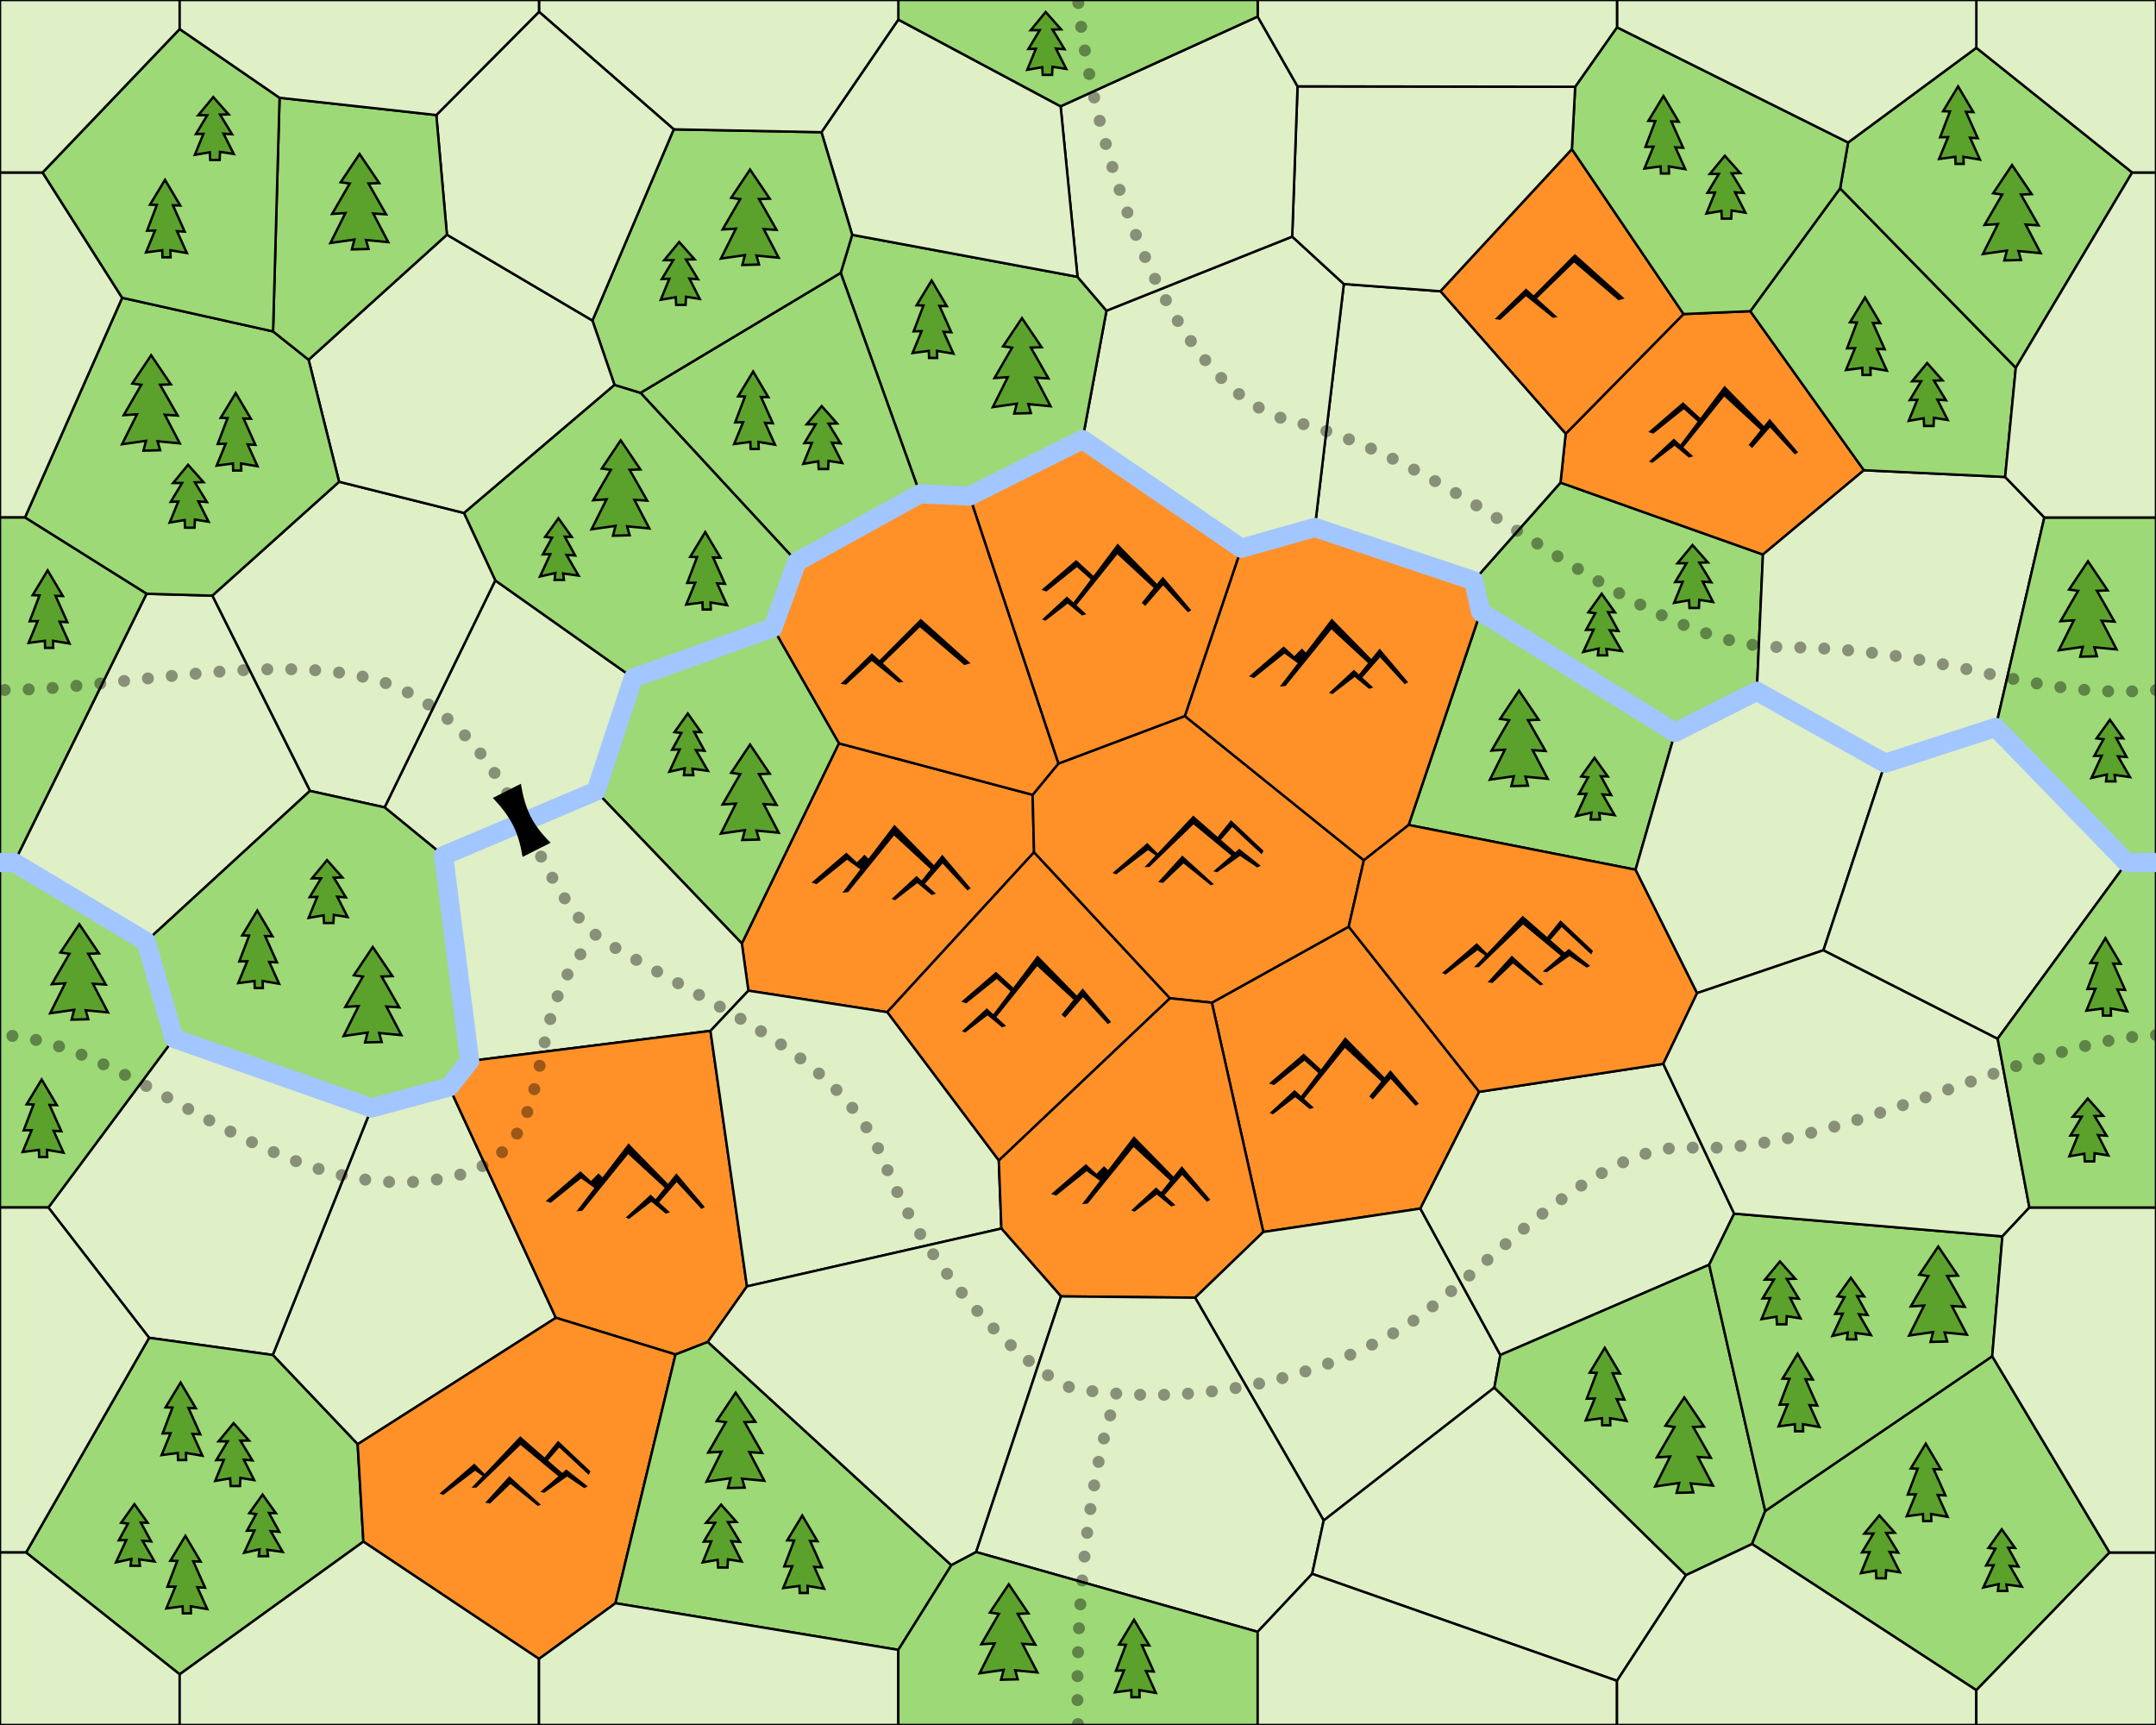 <?xml version="1.0" encoding="UTF-8" standalone="no"?>
<!-- Created with Inkscape (http://www.inkscape.org/) -->

<svg
   xmlns:dc="http://purl.org/dc/elements/1.1/"
   xmlns:cc="http://creativecommons.org/ns#"
   xmlns:rdf="http://www.w3.org/1999/02/22-rdf-syntax-ns#"
   xmlns:svg="http://www.w3.org/2000/svg"
   xmlns="http://www.w3.org/2000/svg"
   xmlns:xlink="http://www.w3.org/1999/xlink"
   xmlns:sodipodi="http://sodipodi.sourceforge.net/DTD/sodipodi-0.dtd"
   xmlns:inkscape="http://www.inkscape.org/namespaces/inkscape"
   sodipodi:docname="map02.svg"
   inkscape:version="0.91 r13725"
   version="1.1"
   id="svg4516"
   viewBox="0 0 900 720"
   height="8in"
   width="10in">
  <sodipodi:namedview
     inkscape:window-maximized="1"
     inkscape:window-y="1"
     inkscape:window-x="0"
     inkscape:window-height="1005"
     inkscape:window-width="1680"
     units="in"
     showgrid="false"
     inkscape:current-layer="layer1"
     inkscape:document-units="px"
     inkscape:cy="388.19472"
     inkscape:cx="548.52923"
     inkscape:zoom="1"
     inkscape:pageshadow="2"
     inkscape:pageopacity="0.0"
     borderopacity="1.0"
     bordercolor="#666666"
     pagecolor="#ffffff"
     id="base"
     inkscape:snap-grids="true"
     inkscape:snap-intersection-paths="false"
     inkscape:snap-page="true"
     inkscape:snap-object-midpoints="true"
     inkscape:object-nodes="true"
     inkscape:snap-global="false" />
  <defs
     id="defs4518" />
  <g
     inkscape:groupmode="layer"
     id="layer1"
     inkscape:label="Voronoi poly"
     style="display:inline">
    <path
       style="fill:#ff9128;fill-opacity:1;fill-rule:evenodd;stroke:#000000;stroke-width:1px;stroke-linecap:round;stroke-linejoin:round;stroke-opacity:1"
       d="m 370.357,422.465 61.297,-66.742 -0.586,-23.971 -80.885,-21.492 -40.502,83.533 2.721,19.705 57.955,8.967 z"
       id="path11846"
       inkscape:connector-curvature="0" />
    <path
       style="fill:#ff9128;fill-opacity:1;fill-rule:evenodd;stroke:#000000;stroke-width:1px;stroke-linecap:round;stroke-linejoin:round;stroke-opacity:1"
       d="m 488.395,416.672 -56.74,-60.949 -61.297,66.742 46.584,61.941 71.453,-67.734 z"
       id="path11844"
       inkscape:connector-curvature="0" />
    <path
       style="fill:#ff9128;fill-opacity:1;fill-rule:evenodd;stroke:#000000;stroke-width:1px;stroke-linecap:round;stroke-linejoin:round;stroke-opacity:1"
       d="m 563.01,386.764 -57.133,31.748 21.475,95.699 65.568,-9.766 24.562,-48.729 -54.473,-68.953 z"
       id="path11842"
       inkscape:connector-curvature="0" />
    <path
       style="fill:#ff9128;fill-opacity:1;fill-rule:evenodd;stroke:#000000;stroke-width:1px;stroke-linecap:round;stroke-linejoin:round;stroke-opacity:1"
       d="m 569.328,359.068 -74.734,-60.203 -52.781,19.842 -10.744,13.045 0.586,23.971 56.74,60.949 17.482,1.84 57.133,-31.748 6.318,-27.695 z"
       id="path11840"
       inkscape:connector-curvature="0" />
    <path
       style="fill:#9dd976;fill-opacity:1;fill-rule:evenodd;stroke:#000000;stroke-width:1px;stroke-linecap:round;stroke-linejoin:round;stroke-opacity:1"
       d="m 618.049,255.352 -30.023,88.982 94.729,18.674 16.498,-57.305 -81.203,-50.352 z"
       id="path11838"
       inkscape:connector-curvature="0" />
    <path
       style="fill:#ff9128;fill-opacity:1;fill-rule:evenodd;stroke:#000000;stroke-width:1px;stroke-linecap:round;stroke-linejoin:round;stroke-opacity:1"
       d="m 518.18,228.84 -23.586,70.025 74.734,60.203 18.697,-14.734 30.023,-88.982 -2.889,-12.971 -66.289,-22.219 -30.691,8.678 z"
       id="path11836"
       inkscape:connector-curvature="0" />
    <path
       style="fill:#ff9128;fill-opacity:1;fill-rule:evenodd;stroke:#000000;stroke-width:1px;stroke-linecap:round;stroke-linejoin:round;stroke-opacity:1"
       d="m 404.703,207.039 37.109,111.668 52.781,-19.842 23.586,-70.025 -66.291,-45.395 -47.186,23.594 z"
       id="path11834"
       inkscape:connector-curvature="0" />
    <path
       style="fill:#ff9128;fill-opacity:1;fill-rule:evenodd;stroke:#000000;stroke-width:1px;stroke-linecap:round;stroke-linejoin:round;stroke-opacity:1"
       d="m 322.611,262.041 27.572,48.219 80.885,21.492 10.744,-13.045 -37.109,-111.668 -20.67,-0.926 -51.408,28.398 -10.014,27.529 z"
       id="path11832"
       inkscape:connector-curvature="0" />
    <path
       style="fill:#9dd976;fill-opacity:1;fill-rule:evenodd;stroke:#000000;stroke-width:1px;stroke-linecap:round;stroke-linejoin:round;stroke-opacity:1"
       d="m 264.359,282.998 -15.602,47.258 60.924,63.537 40.502,-83.533 -27.572,-48.219 -58.252,20.957 z"
       id="path11830"
       inkscape:connector-curvature="0" />
    <path
       style="fill:#dfefc6;fill-opacity:1;fill-rule:evenodd;stroke:#000000;stroke-width:1px;stroke-linecap:round;stroke-linejoin:round;stroke-opacity:1"
       d="m 185.164,357.125 63.594,-26.869 15.602,-47.258 -57.613,-40.734 -46.197,94.721 24.615,20.141 z"
       id="path11828"
       inkscape:connector-curvature="0" />
    <path
       style="fill:#dfefc6;fill-opacity:1;fill-rule:evenodd;stroke:#000000;stroke-width:1px;stroke-linecap:round;stroke-linejoin:round;stroke-opacity:1"
       d="m 196.062,442.861 100.514,-12.584 15.826,-16.779 -2.721,-19.705 -60.924,-63.537 -63.594,26.869 10.898,85.736 z"
       id="path11826"
       inkscape:connector-curvature="0" />
    <path
       style="fill:#dfefc6;fill-opacity:1;fill-rule:evenodd;stroke:#000000;stroke-width:1px;stroke-linecap:round;stroke-linejoin:round;stroke-opacity:1"
       d="m 232.053,550.033 -44.561,-96.326 -32.375,8.738 -41.25,103.115 35.434,37.246 82.752,-52.773 z"
       id="path11824"
       inkscape:connector-curvature="0" />
    <path
       style="fill:#ff9128;fill-opacity:1;fill-rule:evenodd;stroke:#000000;stroke-width:1px;stroke-linecap:round;stroke-linejoin:round;stroke-opacity:1"
       d="m 311.812,536.92 -15.236,-106.643 -100.514,12.584 -8.57,10.846 44.561,96.326 49.934,15.322 13.471,-5.246 16.355,-23.189 z"
       id="path11822"
       inkscape:connector-curvature="0" />
    <path
       style="fill:#dfefc6;fill-opacity:1;fill-rule:evenodd;stroke:#000000;stroke-width:1px;stroke-linecap:round;stroke-linejoin:round;stroke-opacity:1"
       d="m 418.021,512.779 -1.08,-28.373 -46.584,-61.941 -57.955,-8.967 -15.826,16.779 15.236,106.643 106.209,-24.141 z"
       id="path11820"
       inkscape:connector-curvature="0" />
    <path
       style="fill:#ff9128;fill-opacity:1;fill-rule:evenodd;stroke:#000000;stroke-width:1px;stroke-linecap:round;stroke-linejoin:round;stroke-opacity:1"
       d="m 498.887,541.646 28.465,-27.436 -21.475,-95.699 -17.482,-1.84 -71.453,67.734 1.08,28.373 24.887,28.324 55.979,0.543 z"
       id="path11818"
       inkscape:connector-curvature="0" />
    <path
       style="fill:#dfefc6;fill-opacity:1;fill-rule:evenodd;stroke:#000000;stroke-width:1px;stroke-linecap:round;stroke-linejoin:round;stroke-opacity:1"
       d="m 626.299,565.568 -33.379,-61.123 -65.568,9.766 -28.465,27.436 53.676,92.988 71.248,-55.465 2.488,-13.602 z"
       id="path11816"
       inkscape:connector-curvature="0" />
    <path
       style="fill:#dfefc6;fill-opacity:1;fill-rule:evenodd;stroke:#000000;stroke-width:1px;stroke-linecap:round;stroke-linejoin:round;stroke-opacity:1"
       d="m 694.33,444.037 -76.848,11.68 -24.562,48.729 33.379,61.123 87.186,-37.676 10.426,-21.332 -29.58,-62.523 z"
       id="path11814"
       inkscape:connector-curvature="0" />
    <path
       style="fill:#ff9128;fill-opacity:1;fill-rule:evenodd;stroke:#000000;stroke-width:1px;stroke-linecap:round;stroke-linejoin:round;stroke-opacity:1"
       d="m 708.438,414.514 -25.684,-51.506 -94.729,-18.674 -18.697,14.734 -6.318,27.695 54.473,68.953 76.848,-11.68 14.107,-29.523 z"
       id="path11812"
       inkscape:connector-curvature="0" />
    <path
       style="fill:#dfefc6;fill-opacity:1;fill-rule:evenodd;stroke:#000000;stroke-width:1px;stroke-linecap:round;stroke-linejoin:round;stroke-opacity:1"
       d="m 733.367,288.523 -34.115,17.18 -16.498,57.305 25.684,51.506 52.754,-17.898 25.744,-78.043 -53.568,-30.049 z"
       id="path11810"
       inkscape:connector-curvature="0" />
    <path
       style="fill:#9dd976;fill-opacity:1;fill-rule:evenodd;stroke:#000000;stroke-width:1px;stroke-linecap:round;stroke-linejoin:round;stroke-opacity:1"
       d="m 735.922,231.457 -84.506,-30.016 -36.256,40.939 2.889,12.971 81.203,50.352 34.115,-17.18 2.555,-57.066 z"
       id="path11808"
       inkscape:connector-curvature="0" />
    <path
       style="fill:#ff9128;fill-opacity:1;fill-rule:evenodd;stroke:#000000;stroke-width:1px;stroke-linecap:round;stroke-linejoin:round;stroke-opacity:1"
       d="m 702.779,131.078 -49.209,49.977 -2.154,20.387 84.506,30.016 42.143,-35.184 -47.424,-66.383 -27.861,1.188 z"
       id="path11806"
       inkscape:connector-curvature="0" />
    <path
       style="fill:#ff9128;fill-opacity:1;fill-rule:evenodd;stroke:#000000;stroke-width:1px;stroke-linecap:round;stroke-linejoin:round;stroke-opacity:1"
       d="m 601.264,121.568 52.307,59.486 49.209,-49.977 -46.617,-68.83 -54.898,59.32 z"
       id="path11804"
       inkscape:connector-curvature="0" />
    <path
       style="fill:#dfefc6;fill-opacity:1;fill-rule:evenodd;stroke:#000000;stroke-width:1px;stroke-linecap:round;stroke-linejoin:round;stroke-opacity:1"
       d="m 560.975,118.543 -12.104,101.619 66.289,22.219 36.256,-40.939 2.154,-20.387 -52.307,-59.486 -40.289,-3.025 z"
       id="path11802"
       inkscape:connector-curvature="0" />
    <path
       style="fill:#dfefc6;fill-opacity:1;fill-rule:evenodd;stroke:#000000;stroke-width:1px;stroke-linecap:round;stroke-linejoin:round;stroke-opacity:1"
       d="m 461.883,129.689 -9.994,53.756 66.291,45.395 30.691,-8.678 12.104,-101.619 -21.559,-19.789 -77.533,30.936 z"
       id="path11800"
       inkscape:connector-curvature="0" />
    <path
       style="fill:#9dd976;fill-opacity:1;fill-rule:evenodd;stroke:#000000;stroke-width:1px;stroke-linecap:round;stroke-linejoin:round;stroke-opacity:1"
       d="m 350.945,113.889 33.088,92.225 20.67,0.926 47.186,-23.594 9.994,-53.756 -12.088,-14.15 -94.049,-17.523 -4.801,15.873 z"
       id="path11798"
       inkscape:connector-curvature="0" />
    <path
       style="fill:#9dd976;fill-opacity:1;fill-rule:evenodd;stroke:#000000;stroke-width:1px;stroke-linecap:round;stroke-linejoin:round;stroke-opacity:1"
       d="m 267.369,163.965 65.256,70.547 51.408,-28.398 -33.088,-92.225 -83.576,50.076 z"
       id="path11796"
       inkscape:connector-curvature="0" />
    <path
       style="fill:#9dd976;fill-opacity:1;fill-rule:evenodd;stroke:#000000;stroke-width:1px;stroke-linecap:round;stroke-linejoin:round;stroke-opacity:1"
       d="m 193.662,214.107 13.084,28.156 57.613,40.734 58.252,-20.957 10.014,-27.529 -65.256,-70.547 -10.863,-3.334 -62.844,53.477 z"
       id="path11794"
       inkscape:connector-curvature="0" />
    <path
       style="fill:#dfefc6;fill-opacity:1;fill-rule:evenodd;stroke:#000000;stroke-width:1px;stroke-linecap:round;stroke-linejoin:round;stroke-opacity:1"
       d="m 88.619,248.615 40.77,81.504 31.16,6.865 46.197,-94.721 -13.084,-28.156 -52.105,-13.025 -52.937,47.533 z"
       id="path11792"
       inkscape:connector-curvature="0" />
    <path
       style="fill:#dfefc6;fill-opacity:1;fill-rule:evenodd;stroke:#000000;stroke-width:1px;stroke-linecap:round;stroke-linejoin:round;stroke-opacity:1"
       d="M 60.961,392.975 129.389,330.119 88.619,248.615 61.168,247.838 5.9,360 60.961,392.975 Z"
       id="path11790"
       inkscape:connector-curvature="0" />
    <path
       style="fill:#9dd976;fill-opacity:1;fill-rule:evenodd;stroke:#000000;stroke-width:1px;stroke-linecap:round;stroke-linejoin:round;stroke-opacity:1"
       d="m 72.646,433.428 82.471,29.018 32.375,-8.738 8.57,-10.846 -10.898,-85.736 -24.615,-20.141 -31.16,-6.865 -68.428,62.855 11.686,40.453 z"
       id="path11788"
       inkscape:connector-curvature="0" />
    <path
       style="fill:#dfefc6;fill-opacity:1;fill-rule:evenodd;stroke:#000000;stroke-width:1px;stroke-linecap:round;stroke-linejoin:round;stroke-opacity:1"
       d="m 62.244,558.387 51.623,7.174 41.25,-103.115 L 72.646,433.428 20.191,504 62.244,558.387 Z"
       id="path11786"
       inkscape:connector-curvature="0" />
    <path
       style="fill:#9dd976;fill-opacity:1;fill-rule:evenodd;stroke:#000000;stroke-width:1px;stroke-linecap:round;stroke-linejoin:round;stroke-opacity:1"
       d="M 151.691,643.459 149.301,602.807 113.867,565.561 62.244,558.387 10.875,648 75,698.848 151.691,643.459 Z"
       id="path11784"
       inkscape:connector-curvature="0" />
    <path
       style="fill:#ff9128;fill-opacity:1;fill-rule:evenodd;stroke:#000000;stroke-width:1px;stroke-linecap:round;stroke-linejoin:round;stroke-opacity:1"
       d="m 256.924,669.164 25.062,-103.809 -49.934,-15.322 -82.752,52.773 2.391,40.652 L 225,692.418 256.924,669.164 Z"
       id="path11782"
       inkscape:connector-curvature="0" />
    <path
       style="fill:#9dd976;fill-opacity:1;fill-rule:evenodd;stroke:#000000;stroke-width:1px;stroke-linecap:round;stroke-linejoin:round;stroke-opacity:1"
       d="m 397.135,653.297 -101.678,-93.188 -13.471,5.246 -25.062,103.809 L 375,688.643 l 22.135,-35.346 z"
       id="path11780"
       inkscape:connector-curvature="0" />
    <path
       style="fill:#dfefc6;fill-opacity:1;fill-rule:evenodd;stroke:#000000;stroke-width:1px;stroke-linecap:round;stroke-linejoin:round;stroke-opacity:1"
       d="M 407.479,647.811 442.908,541.104 418.021,512.779 311.812,536.92 l -16.355,23.189 101.678,93.188 10.344,-5.486 z"
       id="path11778"
       inkscape:connector-curvature="0" />
    <path
       style="fill:#dfefc6;fill-opacity:1;fill-rule:evenodd;stroke:#000000;stroke-width:1px;stroke-linecap:round;stroke-linejoin:round;stroke-opacity:1"
       d="M 547.752,656.904 552.562,634.635 498.887,541.646 442.908,541.104 407.479,647.811 525,681.107 547.752,656.904 Z"
       id="path11776"
       inkscape:connector-curvature="0" />
    <path
       style="fill:#dfefc6;fill-opacity:1;fill-rule:evenodd;stroke:#000000;stroke-width:1px;stroke-linecap:round;stroke-linejoin:round;stroke-opacity:1"
       d="M 703.809,657.449 623.811,579.17 552.562,634.635 547.752,656.904 675,701.551 703.809,657.449 Z"
       id="path11774"
       inkscape:connector-curvature="0" />
    <path
       style="fill:#9dd976;fill-opacity:1;fill-rule:evenodd;stroke:#000000;stroke-width:1px;stroke-linecap:round;stroke-linejoin:round;stroke-opacity:1"
       d="m 731.377,644.465 5.492,-13.791 -23.385,-102.781 -87.186,37.676 -2.488,13.602 79.998,78.279 27.568,-12.984 z"
       id="path11772"
       inkscape:connector-curvature="0" />
    <path
       style="fill:#9dd976;fill-opacity:1;fill-rule:evenodd;stroke:#000000;stroke-width:1px;stroke-linecap:round;stroke-linejoin:round;stroke-opacity:1"
       d="m 831.633,566.086 -94.764,64.588 -5.492,13.791 L 825,705.477 880.604,648 831.633,566.086 Z"
       id="path11770"
       inkscape:connector-curvature="0" />
    <path
       style="fill:#9dd976;fill-opacity:1;fill-rule:evenodd;stroke:#000000;stroke-width:1px;stroke-linecap:round;stroke-linejoin:round;stroke-opacity:1"
       d="m 835.875,516.061 -111.965,-9.5 -10.426,21.332 23.385,102.781 94.764,-64.588 4.242,-50.025 z"
       id="path11768"
       inkscape:connector-curvature="0" />
    <path
       style="fill:#dfefc6;fill-opacity:1;fill-rule:evenodd;stroke:#000000;stroke-width:1px;stroke-linecap:round;stroke-linejoin:round;stroke-opacity:1"
       d="m 833.902,433.549 -72.711,-36.934 -52.754,17.898 -14.107,29.523 29.58,62.523 111.965,9.5 L 847.148,504 833.902,433.549 Z"
       id="path11766"
       inkscape:connector-curvature="0" />
    <path
       style="fill:#dfefc6;fill-opacity:1;fill-rule:evenodd;stroke:#000000;stroke-width:1px;stroke-linecap:round;stroke-linejoin:round;stroke-opacity:1"
       d="m 833.068,303.619 -46.133,14.953 -25.744,78.043 72.711,36.934 L 887.799,360 833.068,303.619 Z"
       id="path11764"
       inkscape:connector-curvature="0" />
    <path
       style="fill:#dfefc6;fill-opacity:1;fill-rule:evenodd;stroke:#000000;stroke-width:1px;stroke-linecap:round;stroke-linejoin:round;stroke-opacity:1"
       d="m 837.029,199.082 -58.965,-2.809 -42.143,35.184 -2.555,57.066 53.568,30.049 46.133,-14.953 L 853.383,216 837.029,199.082 Z"
       id="path11762"
       inkscape:connector-curvature="0" />
    <path
       style="fill:#9dd976;fill-opacity:1;fill-rule:evenodd;stroke:#000000;stroke-width:1px;stroke-linecap:round;stroke-linejoin:round;stroke-opacity:1"
       d="m 841.479,153.494 -73.34,-74.871 -37.498,51.268 47.424,66.383 58.965,2.809 4.449,-45.588 z"
       id="path11760"
       inkscape:connector-curvature="0" />
    <path
       style="fill:#9dd976;fill-opacity:1;fill-rule:evenodd;stroke:#000000;stroke-width:1px;stroke-linecap:round;stroke-linejoin:round;stroke-opacity:1"
       d="M 771.482,59.471 768.139,78.623 841.479,153.494 890.062,72 825,19.949 771.482,59.471 Z"
       id="path11758"
       inkscape:connector-curvature="0" />
    <path
       style="fill:#9dd976;fill-opacity:1;fill-rule:evenodd;stroke:#000000;stroke-width:1px;stroke-linecap:round;stroke-linejoin:round;stroke-opacity:1"
       d="m 657.539,36.215 -1.377,26.033 46.617,68.83 27.861,-1.188 37.498,-51.268 3.344,-19.152 L 675,11.393 657.539,36.215 Z"
       id="path11756"
       inkscape:connector-curvature="0" />
    <path
       style="fill:#dfefc6;fill-opacity:1;fill-rule:evenodd;stroke:#000000;stroke-width:1px;stroke-linecap:round;stroke-linejoin:round;stroke-opacity:1"
       d="m 541.643,36.037 -2.227,62.717 21.559,19.789 40.289,3.025 54.898,-59.32 1.377,-26.033 -115.896,-0.178 z"
       id="path11754"
       inkscape:connector-curvature="0" />
    <path
       style="fill:#dfefc6;fill-opacity:1;fill-rule:evenodd;stroke:#000000;stroke-width:1px;stroke-linecap:round;stroke-linejoin:round;stroke-opacity:1"
       d="m 442.744,44.371 7.051,71.168 12.088,14.15 77.533,-30.936 2.227,-62.717 L 525,6.918 442.744,44.371 Z"
       id="path11752"
       inkscape:connector-curvature="0" />
    <path
       style="fill:#dfefc6;fill-opacity:1;fill-rule:evenodd;stroke:#000000;stroke-width:1px;stroke-linecap:round;stroke-linejoin:round;stroke-opacity:1"
       d="M 342.898,55.178 355.746,98.016 449.795,115.539 442.744,44.371 375,8.182 342.898,55.178 Z"
       id="path11750"
       inkscape:connector-curvature="0" />
    <path
       style="fill:#9dd976;fill-opacity:1;fill-rule:evenodd;stroke:#000000;stroke-width:1px;stroke-linecap:round;stroke-linejoin:round;stroke-opacity:1"
       d="m 247.305,133.789 9.201,26.842 10.863,3.334 83.576,-50.076 4.801,-15.873 L 342.898,55.178 281.25,53.988 247.305,133.789 Z"
       id="path11748"
       inkscape:connector-curvature="0" />
    <path
       style="fill:#dfefc6;fill-opacity:1;fill-rule:evenodd;stroke:#000000;stroke-width:1px;stroke-linecap:round;stroke-linejoin:round;stroke-opacity:1"
       d="m 128.824,150.152 12.732,50.93 52.105,13.025 62.844,-53.477 -9.201,-26.842 -60.74,-35.828 -57.74,52.191 z"
       id="path11746"
       inkscape:connector-curvature="0" />
    <path
       style="fill:#9dd976;fill-opacity:1;fill-rule:evenodd;stroke:#000000;stroke-width:1px;stroke-linecap:round;stroke-linejoin:round;stroke-opacity:1"
       d="M 50.998,124.295 10.418,216 l 50.75,31.838 27.451,0.777 52.937,-47.533 -12.732,-50.93 -14.84,-11.818 -62.986,-14.039 z"
       id="path11744"
       inkscape:connector-curvature="0" />
    <path
       style="fill:#dfefc6;fill-opacity:1;fill-rule:evenodd;stroke:#000000;stroke-width:1px;stroke-linecap:round;stroke-linejoin:round;stroke-opacity:1"
       d="M 0,216 10.418,216 50.998,124.295 17.771,72 0,72 0,216 Z"
       id="path11742"
       inkscape:connector-curvature="0" />
    <path
       style="fill:#9dd976;fill-opacity:1;fill-rule:evenodd;stroke:#000000;stroke-width:1px;stroke-linecap:round;stroke-linejoin:round;stroke-opacity:1"
       d="M 0,360 5.9,360 61.168,247.838 10.418,216 0,216 0,360 Z"
       id="path11740"
       inkscape:connector-curvature="0" />
    <path
       style="fill:#9dd976;fill-opacity:1;fill-rule:evenodd;stroke:#000000;stroke-width:1px;stroke-linecap:round;stroke-linejoin:round;stroke-opacity:1"
       d="M 0,504 20.191,504 72.646,433.428 60.961,392.975 5.9,360 0,360 0,504 Z"
       id="path11738"
       inkscape:connector-curvature="0" />
    <path
       style="fill:#dfefc6;fill-opacity:1;fill-rule:evenodd;stroke:#000000;stroke-width:1px;stroke-linecap:round;stroke-linejoin:round;stroke-opacity:1"
       d="M 0,648 10.875,648 62.244,558.387 20.191,504 0,504 0,648 Z"
       id="path11736"
       inkscape:connector-curvature="0" />
    <path
       style="fill:#dfefc6;fill-opacity:1;fill-rule:evenodd;stroke:#000000;stroke-width:1px;stroke-linecap:round;stroke-linejoin:round;stroke-opacity:1"
       d="M 75,720 75,698.848 10.875,648 0,648 l 0,72 75,0 z"
       id="path11734"
       inkscape:connector-curvature="0" />
    <path
       style="fill:#dfefc6;fill-opacity:1;fill-rule:evenodd;stroke:#000000;stroke-width:1px;stroke-linecap:round;stroke-linejoin:round;stroke-opacity:1"
       d="M 225,720 225,692.418 151.691,643.459 75,698.848 75,720 l 150,0 z"
       id="path11732"
       inkscape:connector-curvature="0" />
    <path
       style="fill:#dfefc6;fill-opacity:1;fill-rule:evenodd;stroke:#000000;stroke-width:1px;stroke-linecap:round;stroke-linejoin:round;stroke-opacity:1"
       d="M 375,720 375,688.643 256.924,669.164 225,692.418 225,720 l 150,0 z"
       id="path11730"
       inkscape:connector-curvature="0" />
    <path
       style="fill:#9dd976;fill-opacity:1;fill-rule:evenodd;stroke:#000000;stroke-width:1px;stroke-linecap:round;stroke-linejoin:round;stroke-opacity:1"
       d="m 525,720 0,-38.893 -117.521,-33.297 -10.344,5.486 L 375,688.643 375,720 l 150,0 z"
       id="path11728"
       inkscape:connector-curvature="0" />
    <path
       style="fill:#dfefc6;fill-opacity:1;fill-rule:evenodd;stroke:#000000;stroke-width:1px;stroke-linecap:round;stroke-linejoin:round;stroke-opacity:1"
       d="M 675,720 675,701.551 547.752,656.904 525,681.107 525,720 l 150,0 z"
       id="path11726"
       inkscape:connector-curvature="0" />
    <path
       style="fill:#dfefc6;fill-opacity:1;fill-rule:evenodd;stroke:#000000;stroke-width:1px;stroke-linecap:round;stroke-linejoin:round;stroke-opacity:1"
       d="m 825,720 0,-14.523 -93.623,-61.012 -27.568,12.984 L 675,701.551 675,720 l 150,0 z"
       id="path11724"
       inkscape:connector-curvature="0" />
    <path
       style="fill:#dfefc6;fill-opacity:1;fill-rule:evenodd;stroke:#000000;stroke-width:1px;stroke-linecap:round;stroke-linejoin:round;stroke-opacity:1"
       d="M 900,648 880.604,648 825,705.477 825,720 l 75,0 0,-72 z"
       id="path11722"
       inkscape:connector-curvature="0" />
    <path
       style="fill:#dfefc6;fill-opacity:1;fill-rule:evenodd;stroke:#000000;stroke-width:1px;stroke-linecap:round;stroke-linejoin:round;stroke-opacity:1"
       d="m 900,504 -52.852,0 -11.273,12.061 -4.242,50.025 L 880.604,648 900,648 900,504 Z"
       id="path11720"
       inkscape:connector-curvature="0" />
    <path
       style="fill:#9dd976;fill-opacity:1;fill-rule:evenodd;stroke:#000000;stroke-width:1px;stroke-linecap:round;stroke-linejoin:round;stroke-opacity:1"
       d="m 900,360 -12.201,0 -53.896,73.549 L 847.148,504 900,504 900,360 Z"
       id="path11718"
       inkscape:connector-curvature="0" />
    <path
       style="fill:#9dd976;fill-opacity:1;fill-rule:evenodd;stroke:#000000;stroke-width:1px;stroke-linecap:round;stroke-linejoin:round;stroke-opacity:1"
       d="m 900,216 -46.617,0 -20.314,87.619 L 887.799,360 900,360 900,216 Z"
       id="path11716"
       inkscape:connector-curvature="0" />
    <path
       style="fill:#dfefc6;fill-opacity:1;fill-rule:evenodd;stroke:#000000;stroke-width:1px;stroke-linecap:round;stroke-linejoin:round;stroke-opacity:1"
       d="m 900,72 -9.938,0 -48.584,81.494 -4.449,45.588 L 853.383,216 900,216 900,72 Z"
       id="path11714"
       inkscape:connector-curvature="0" />
    <path
       style="fill:#dfefc6;fill-opacity:1;fill-rule:evenodd;stroke:#000000;stroke-width:1px;stroke-linecap:round;stroke-linejoin:round;stroke-opacity:1"
       d="M 825,0 825,19.949 890.062,72 900,72 900,0 825,0 Z"
       id="path11712"
       inkscape:connector-curvature="0" />
    <path
       style="fill:#dfefc6;fill-opacity:1;fill-rule:evenodd;stroke:#000000;stroke-width:1px;stroke-linecap:round;stroke-linejoin:round;stroke-opacity:1"
       d="m 675,0 0,11.393 96.482,48.078 L 825,19.949 825,0 675,0 Z"
       id="path11710"
       inkscape:connector-curvature="0" />
    <path
       style="fill:#dfefc6;fill-opacity:1;fill-rule:evenodd;stroke:#000000;stroke-width:1px;stroke-linecap:round;stroke-linejoin:round;stroke-opacity:1"
       d="m 525,0 0,6.918 16.643,29.119 115.896,0.178 L 675,11.393 675,0 525,0 Z"
       id="path11708"
       inkscape:connector-curvature="0" />
    <path
       style="fill:#9dd976;fill-opacity:1;fill-rule:evenodd;stroke:#000000;stroke-width:1px;stroke-linecap:round;stroke-linejoin:round;stroke-opacity:1"
       d="M 375,0 375,8.182 442.744,44.371 525,6.918 525,0 375,0 Z"
       id="path11706"
       inkscape:connector-curvature="0" />
    <path
       style="fill:#dfefc6;fill-opacity:1;fill-rule:evenodd;stroke:#000000;stroke-width:1px;stroke-linecap:round;stroke-linejoin:round;stroke-opacity:1"
       d="M 225,4.934 281.25,53.988 342.898,55.178 375,8.182 375,0 225,0 l 0,4.934 z"
       id="path11704"
       inkscape:connector-curvature="0" />
    <path
       style="fill:#dfefc6;fill-opacity:1;fill-rule:evenodd;stroke:#000000;stroke-width:1px;stroke-linecap:round;stroke-linejoin:round;stroke-opacity:1"
       d="m 182.137,48.016 4.428,49.945 60.74,35.828 L 281.25,53.988 225,4.934 182.137,48.016 Z"
       id="path11702"
       inkscape:connector-curvature="0" />
    <path
       style="fill:#9dd976;fill-opacity:1;fill-rule:evenodd;stroke:#000000;stroke-width:1px;stroke-linecap:round;stroke-linejoin:round;stroke-opacity:1"
       d="m 116.701,40.809 -2.717,97.525 14.84,11.818 57.74,-52.191 -4.428,-49.945 -65.436,-7.207 z"
       id="path11700"
       inkscape:connector-curvature="0" />
    <path
       style="fill:#9dd976;fill-opacity:1;fill-rule:evenodd;stroke:#000000;stroke-width:1px;stroke-linecap:round;stroke-linejoin:round;stroke-opacity:1"
       d="M 75,12.125 17.771,72 50.998,124.295 113.984,138.334 116.701,40.809 75,12.125 Z"
       id="path11698"
       inkscape:connector-curvature="0" />
    <path
       style="fill:#dfefc6;fill-opacity:1;fill-rule:evenodd;stroke:#000000;stroke-width:1px;stroke-linecap:round;stroke-linejoin:round;stroke-opacity:1"
       d="M 75,0 0,0 0,72 17.771,72 75,12.125 75,0 Z"
       id="path11696"
       inkscape:connector-curvature="0" />
    <path
       style="fill:#dfefc6;fill-opacity:1;fill-rule:evenodd;stroke:#000000;stroke-width:1px;stroke-linecap:round;stroke-linejoin:round;stroke-opacity:1"
       d="m 75,0 0,12.125 41.701,28.684 65.436,7.207 L 225,4.934 225,0 75,0 Z"
       id="rect10686"
       inkscape:connector-curvature="0" />
  </g>
  <g
     style="display:none"
     inkscape:label="Voronoi centers"
     id="layer8"
     inkscape:groupmode="layer"
     transform="translate(0,-720)">
    <circle
       style="display:inline;opacity:1;fill:#000000;fill-opacity:1;stroke:#000000;stroke-width:3;stroke-linecap:round;stroke-linejoin:miter;stroke-miterlimit:4;stroke-dasharray:none;stroke-dashoffset:0;stroke-opacity:1"
       id="circle23525-7"
       cx="0"
       cy="720"
       r="10" />
    <circle
       style="display:inline;opacity:1;fill:#000000;fill-opacity:1;stroke:#000000;stroke-width:3;stroke-linecap:round;stroke-linejoin:miter;stroke-miterlimit:4;stroke-dasharray:none;stroke-dashoffset:0;stroke-opacity:1"
       id="circle23525-5"
       cx="900"
       cy="720"
       r="10" />
    <circle
       style="display:inline;opacity:1;fill:#000000;fill-opacity:1;stroke:#000000;stroke-width:3;stroke-linecap:round;stroke-linejoin:miter;stroke-miterlimit:4;stroke-dasharray:none;stroke-dashoffset:0;stroke-opacity:1"
       id="circle23525-2"
       cx="900"
       cy="1440"
       r="10" />
    <circle
       style="display:inline;opacity:1;fill:#000000;fill-opacity:1;stroke:#000000;stroke-width:3;stroke-linecap:round;stroke-linejoin:miter;stroke-miterlimit:4;stroke-dasharray:none;stroke-dashoffset:0;stroke-opacity:1"
       id="circle23525-8"
       cx="0"
       cy="1440"
       r="10" />
    <circle
       style="display:inline;opacity:1;fill:#000000;fill-opacity:1;stroke:#000000;stroke-width:3;stroke-linecap:round;stroke-linejoin:miter;stroke-miterlimit:4;stroke-dasharray:none;stroke-dashoffset:0;stroke-opacity:1"
       id="circle23525-1"
       cx="150"
       cy="720"
       r="10" />
    <circle
       style="display:inline;opacity:1;fill:#000000;fill-opacity:1;stroke:#000000;stroke-width:3;stroke-linecap:round;stroke-linejoin:miter;stroke-miterlimit:4;stroke-dasharray:none;stroke-dashoffset:0;stroke-opacity:1"
       id="circle23525-6"
       cx="300"
       cy="720"
       r="10" />
    <circle
       style="display:inline;opacity:1;fill:#000000;fill-opacity:1;stroke:#000000;stroke-width:3;stroke-linecap:round;stroke-linejoin:miter;stroke-miterlimit:4;stroke-dasharray:none;stroke-dashoffset:0;stroke-opacity:1"
       id="circle23525-77"
       cx="450"
       cy="720"
       r="10" />
    <circle
       style="display:inline;opacity:1;fill:#000000;fill-opacity:1;stroke:#000000;stroke-width:3;stroke-linecap:round;stroke-linejoin:miter;stroke-miterlimit:4;stroke-dasharray:none;stroke-dashoffset:0;stroke-opacity:1"
       id="circle23525-22"
       cx="600"
       cy="720"
       r="10" />
    <circle
       style="display:inline;opacity:1;fill:#000000;fill-opacity:1;stroke:#000000;stroke-width:3;stroke-linecap:round;stroke-linejoin:miter;stroke-miterlimit:4;stroke-dasharray:none;stroke-dashoffset:0;stroke-opacity:1"
       id="circle23525-3"
       cx="750"
       cy="720"
       r="10" />
    <circle
       style="display:inline;opacity:1;fill:#000000;fill-opacity:1;stroke:#000000;stroke-width:3;stroke-linecap:round;stroke-linejoin:miter;stroke-miterlimit:4;stroke-dasharray:none;stroke-dashoffset:0;stroke-opacity:1"
       id="circle23525-1-3"
       cx="0"
       cy="864"
       r="10" />
    <circle
       style="display:inline;opacity:1;fill:#000000;fill-opacity:1;stroke:#000000;stroke-width:3;stroke-linecap:round;stroke-linejoin:miter;stroke-miterlimit:4;stroke-dasharray:none;stroke-dashoffset:0;stroke-opacity:1"
       id="circle23525-1-2"
       cx="0"
       cy="1008"
       r="10" />
    <circle
       style="display:inline;opacity:1;fill:#000000;fill-opacity:1;stroke:#000000;stroke-width:3;stroke-linecap:round;stroke-linejoin:miter;stroke-miterlimit:4;stroke-dasharray:none;stroke-dashoffset:0;stroke-opacity:1"
       id="circle23525-1-4"
       cx="0"
       cy="1152"
       r="10" />
    <circle
       style="display:inline;opacity:1;fill:#000000;fill-opacity:1;stroke:#000000;stroke-width:3;stroke-linecap:round;stroke-linejoin:miter;stroke-miterlimit:4;stroke-dasharray:none;stroke-dashoffset:0;stroke-opacity:1"
       id="circle23525-1-0"
       cx="0"
       cy="1296"
       r="10" />
    <circle
       style="display:inline;opacity:1;fill:#000000;fill-opacity:1;stroke:#000000;stroke-width:3;stroke-linecap:round;stroke-linejoin:miter;stroke-miterlimit:4;stroke-dasharray:none;stroke-dashoffset:0;stroke-opacity:1"
       id="circle23525-2-3"
       cx="900"
       cy="1296"
       r="10" />
    <circle
       style="display:inline;opacity:1;fill:#000000;fill-opacity:1;stroke:#000000;stroke-width:3;stroke-linecap:round;stroke-linejoin:miter;stroke-miterlimit:4;stroke-dasharray:none;stroke-dashoffset:0;stroke-opacity:1"
       id="circle23525-2-2"
       cx="900"
       cy="1152"
       r="10" />
    <circle
       style="display:inline;opacity:1;fill:#000000;fill-opacity:1;stroke:#000000;stroke-width:3;stroke-linecap:round;stroke-linejoin:miter;stroke-miterlimit:4;stroke-dasharray:none;stroke-dashoffset:0;stroke-opacity:1"
       id="circle23525-2-1"
       cx="900"
       cy="1008"
       r="10" />
    <circle
       style="display:inline;opacity:1;fill:#000000;fill-opacity:1;stroke:#000000;stroke-width:3;stroke-linecap:round;stroke-linejoin:miter;stroke-miterlimit:4;stroke-dasharray:none;stroke-dashoffset:0;stroke-opacity:1"
       id="circle23525-2-7"
       cx="900"
       cy="864"
       r="10" />
    <circle
       style="display:inline;opacity:1;fill:#000000;fill-opacity:1;stroke:#000000;stroke-width:3;stroke-linecap:round;stroke-linejoin:miter;stroke-miterlimit:4;stroke-dasharray:none;stroke-dashoffset:0;stroke-opacity:1"
       id="circle23525-2-76"
       cx="750"
       cy="1440"
       r="10" />
    <circle
       style="display:inline;opacity:1;fill:#000000;fill-opacity:1;stroke:#000000;stroke-width:3;stroke-linecap:round;stroke-linejoin:miter;stroke-miterlimit:4;stroke-dasharray:none;stroke-dashoffset:0;stroke-opacity:1"
       id="circle23525-2-24"
       cx="600"
       cy="1440"
       r="10" />
    <circle
       style="display:inline;opacity:1;fill:#000000;fill-opacity:1;stroke:#000000;stroke-width:3;stroke-linecap:round;stroke-linejoin:miter;stroke-miterlimit:4;stroke-dasharray:none;stroke-dashoffset:0;stroke-opacity:1"
       id="circle23525-2-12"
       cx="450"
       cy="1440"
       r="10" />
    <circle
       style="display:inline;opacity:1;fill:#000000;fill-opacity:1;stroke:#000000;stroke-width:3;stroke-linecap:round;stroke-linejoin:miter;stroke-miterlimit:4;stroke-dasharray:none;stroke-dashoffset:0;stroke-opacity:1"
       id="circle23525-2-6"
       cx="300"
       cy="1440"
       r="10" />
    <circle
       style="display:inline;opacity:1;fill:#000000;fill-opacity:1;stroke:#000000;stroke-width:3;stroke-linecap:round;stroke-linejoin:miter;stroke-miterlimit:4;stroke-dasharray:none;stroke-dashoffset:0;stroke-opacity:1"
       id="circle23525-2-9"
       cx="150"
       cy="1440"
       r="10" />
    <circle
       style="display:inline;opacity:1;fill:#ffffff;fill-opacity:1;stroke:#000000;stroke-width:3;stroke-linecap:round;stroke-linejoin:miter;stroke-miterlimit:4;stroke-dasharray:none;stroke-dashoffset:0;stroke-opacity:1"
       id="circle66573-9"
       cx="90.5"
       cy="806.5"
       r="10" />
    <circle
       style="display:inline;opacity:1;fill:#ffffff;fill-opacity:1;stroke:#000000;stroke-width:3;stroke-linecap:round;stroke-linejoin:miter;stroke-miterlimit:4;stroke-dasharray:none;stroke-dashoffset:0;stroke-opacity:1"
       id="circle66573-3"
       cx="140.32"
       cy="807.888"
       r="10" />
    <circle
       style="display:inline;opacity:1;fill:#ffffff;fill-opacity:1;stroke:#000000;stroke-width:3;stroke-linecap:round;stroke-linejoin:miter;stroke-miterlimit:4;stroke-dasharray:none;stroke-dashoffset:0;stroke-opacity:1"
       id="circle66573-8"
       cx="70.711"
       cy="895.289"
       r="10" />
    <circle
       style="display:inline;opacity:1;fill:#ffffff;fill-opacity:1;stroke:#000000;stroke-width:3;stroke-linecap:round;stroke-linejoin:miter;stroke-miterlimit:4;stroke-dasharray:none;stroke-dashoffset:0;stroke-opacity:1"
       id="circle66573-5"
       cx="191.929"
       cy="864.984"
       r="10" />
    <circle
       style="display:inline;opacity:1;fill:#ffffff;fill-opacity:1;stroke:#000000;stroke-width:3;stroke-linecap:round;stroke-linejoin:miter;stroke-miterlimit:4;stroke-dasharray:none;stroke-dashoffset:0;stroke-opacity:1"
       id="circle66573-4"
       cx="230.315"
       cy="799.908"
       r="10" />
    <circle
       style="display:inline;opacity:1;fill:#ffffff;fill-opacity:1;stroke:#000000;stroke-width:3;stroke-linecap:round;stroke-linejoin:miter;stroke-miterlimit:4;stroke-dasharray:none;stroke-dashoffset:0;stroke-opacity:1"
       id="circle66573-83"
       cx="297.904"
       cy="828.66"
       r="10" />
    <circle
       style="display:inline;opacity:1;fill:#ffffff;fill-opacity:1;stroke:#000000;stroke-width:3;stroke-linecap:round;stroke-linejoin:miter;stroke-miterlimit:4;stroke-dasharray:none;stroke-dashoffset:0;stroke-opacity:1"
       id="circle66573-0"
       cx="330.538"
       cy="883.127"
       r="10" />
    <circle
       style="display:inline;opacity:1;fill:#ffffff;fill-opacity:1;stroke:#000000;stroke-width:3;stroke-linecap:round;stroke-linejoin:miter;stroke-miterlimit:4;stroke-dasharray:none;stroke-dashoffset:0;stroke-opacity:1"
       id="circle66573-59"
       cx="398"
       cy="858.924"
       r="10" />
    <circle
       style="display:inline;opacity:1;fill:#ffffff;fill-opacity:1;stroke:#000000;stroke-width:3;stroke-linecap:round;stroke-linejoin:miter;stroke-miterlimit:4;stroke-dasharray:none;stroke-dashoffset:0;stroke-opacity:1"
       id="circle66573-06"
       cx="409.899"
       cy="795.071"
       r="10" />
    <circle
       style="display:inline;opacity:1;fill:#ffffff;fill-opacity:1;stroke:#000000;stroke-width:3;stroke-linecap:round;stroke-linejoin:miter;stroke-miterlimit:4;stroke-dasharray:none;stroke-dashoffset:0;stroke-opacity:1"
       id="circle66573-82"
       cx="480.975"
       cy="788.03"
       r="10" />
    <circle
       style="display:inline;opacity:1;fill:#ffffff;fill-opacity:1;stroke:#000000;stroke-width:3;stroke-linecap:round;stroke-linejoin:miter;stroke-miterlimit:4;stroke-dasharray:none;stroke-dashoffset:0;stroke-opacity:1"
       id="circle66573-03"
       cx="599.888"
       cy="792.253"
       r="10" />
    <circle
       style="display:inline;opacity:1;fill:#ffffff;fill-opacity:1;stroke:#000000;stroke-width:3;stroke-linecap:round;stroke-linejoin:miter;stroke-miterlimit:4;stroke-dasharray:none;stroke-dashoffset:0;stroke-opacity:1"
       id="circle66573-1"
       cx="711.066"
       cy="798.132"
       r="10" />
    <circle
       style="display:inline;opacity:1;fill:#ffffff;fill-opacity:1;stroke:#000000;stroke-width:3;stroke-linecap:round;stroke-linejoin:miter;stroke-miterlimit:4;stroke-dasharray:none;stroke-dashoffset:0;stroke-opacity:1"
       id="circle66573-2"
       cx="822"
       cy="817.5"
       r="10" />
    <circle
       style="display:inline;opacity:1;fill:#ffffff;fill-opacity:1;stroke:#000000;stroke-width:3;stroke-linecap:round;stroke-linejoin:miter;stroke-miterlimit:4;stroke-dasharray:none;stroke-dashoffset:0;stroke-opacity:1"
       id="circle66573-45"
       cx="785.899"
       cy="852.863"
       r="10" />
    <circle
       style="display:inline;opacity:1;fill:#ffffff;fill-opacity:1;stroke:#000000;stroke-width:3;stroke-linecap:round;stroke-linejoin:miter;stroke-miterlimit:4;stroke-dasharray:none;stroke-dashoffset:0;stroke-opacity:1"
       id="circle66573-7"
       cx="715.538"
       cy="903.127"
       r="10" />
    <circle
       style="display:inline;opacity:1;fill:#ffffff;fill-opacity:1;stroke:#000000;stroke-width:3;stroke-linecap:round;stroke-linejoin:miter;stroke-miterlimit:4;stroke-dasharray:none;stroke-dashoffset:0;stroke-opacity:1"
       id="circle66573-13"
       cx="650.538"
       cy="839.127"
       r="10" />
    <circle
       style="display:inline;opacity:1;fill:#ffffff;fill-opacity:1;stroke:#000000;stroke-width:3;stroke-linecap:round;stroke-linejoin:miter;stroke-miterlimit:4;stroke-dasharray:none;stroke-dashoffset:0;stroke-opacity:1"
       id="circle66573-53"
       cx="592.538"
       cy="890.127"
       r="10" />
    <circle
       style="display:inline;opacity:1;fill:#ffffff;fill-opacity:1;stroke:#000000;stroke-width:3;stroke-linecap:round;stroke-linejoin:miter;stroke-miterlimit:4;stroke-dasharray:none;stroke-dashoffset:0;stroke-opacity:1"
       id="circle66573-12"
       cx="518.178"
       cy="881.269"
       r="10" />
    <circle
       style="display:inline;opacity:1;fill:#ffffff;fill-opacity:1;stroke:#000000;stroke-width:3;stroke-linecap:round;stroke-linejoin:miter;stroke-miterlimit:4;stroke-dasharray:none;stroke-dashoffset:0;stroke-opacity:1"
       id="circle66573-31"
       cx="455.178"
       cy="973.269"
       r="10" />
    <circle
       style="display:inline;opacity:1;fill:#ffffff;fill-opacity:1;stroke:#000000;stroke-width:3;stroke-linecap:round;stroke-linejoin:miter;stroke-miterlimit:4;stroke-dasharray:none;stroke-dashoffset:0;stroke-opacity:1"
       id="circle66573-78"
       cx="391.939"
       cy="994.284"
       r="10" />
    <circle
       style="display:inline;opacity:1;fill:#ffffff;fill-opacity:1;stroke:#000000;stroke-width:3;stroke-linecap:round;stroke-linejoin:miter;stroke-miterlimit:4;stroke-dasharray:none;stroke-dashoffset:0;stroke-opacity:1"
       id="circle66573-135"
       cx="261.619"
       cy="946.878"
       r="10" />
    <circle
       style="display:inline;opacity:1;fill:#ffffff;fill-opacity:1;stroke:#000000;stroke-width:3;stroke-linecap:round;stroke-linejoin:miter;stroke-miterlimit:4;stroke-dasharray:none;stroke-dashoffset:0;stroke-opacity:1"
       id="circle66573-6"
       cx="210.538"
       cy="1019.127"
       r="10" />
    <circle
       style="display:inline;opacity:1;fill:#ffffff;fill-opacity:1;stroke:#000000;stroke-width:3;stroke-linecap:round;stroke-linejoin:miter;stroke-miterlimit:4;stroke-dasharray:none;stroke-dashoffset:0;stroke-opacity:1"
       id="circle66573-71"
       cx="159.604"
       cy="994.284"
       r="10" />
    <circle
       style="display:inline;opacity:1;fill:#ffffff;fill-opacity:1;stroke:#000000;stroke-width:3;stroke-linecap:round;stroke-linejoin:miter;stroke-miterlimit:4;stroke-dasharray:none;stroke-dashoffset:0;stroke-opacity:1"
       id="circle66573-69"
       cx="66.589"
       cy="1040.812"
       r="10" />
    <circle
       style="display:inline;opacity:1;fill:#ffffff;fill-opacity:1;stroke:#000000;stroke-width:3;stroke-linecap:round;stroke-linejoin:miter;stroke-miterlimit:4;stroke-dasharray:none;stroke-dashoffset:0;stroke-opacity:1"
       id="circle66573-60"
       cx="133.34"
       cy="1113.482"
       r="10" />
    <circle
       style="display:inline;opacity:1;fill:#ffffff;fill-opacity:1;stroke:#000000;stroke-width:3;stroke-linecap:round;stroke-linejoin:miter;stroke-miterlimit:4;stroke-dasharray:none;stroke-dashoffset:0;stroke-opacity:1"
       id="circle66573-24"
       cx="244.437"
       cy="1099.36"
       r="10" />
    <circle
       style="display:inline;opacity:1;fill:#ffffff;fill-opacity:1;stroke:#000000;stroke-width:3;stroke-linecap:round;stroke-linejoin:miter;stroke-miterlimit:4;stroke-dasharray:none;stroke-dashoffset:0;stroke-opacity:1"
       id="circle66573-95"
       cx="94.954"
       cy="1222.578"
       r="10" />
    <circle
       style="display:inline;opacity:1;fill:#ffffff;fill-opacity:1;stroke:#000000;stroke-width:3;stroke-linecap:round;stroke-linejoin:miter;stroke-miterlimit:4;stroke-dasharray:none;stroke-dashoffset:0;stroke-opacity:1"
       id="circle66573-48"
       cx="258.599"
       cy="1212.477"
       r="10" />
    <circle
       style="display:inline;opacity:1;fill:#ffffff;fill-opacity:1;stroke:#000000;stroke-width:3;stroke-linecap:round;stroke-linejoin:miter;stroke-miterlimit:4;stroke-dasharray:none;stroke-dashoffset:0;stroke-opacity:1"
       id="circle66573-20"
       cx="221.746"
       cy="1332.573"
       r="10" />
    <circle
       style="display:inline;opacity:1;fill:#ffffff;fill-opacity:1;stroke:#000000;stroke-width:3;stroke-linecap:round;stroke-linejoin:miter;stroke-miterlimit:4;stroke-dasharray:none;stroke-dashoffset:0;stroke-opacity:1"
       id="circle66573-246"
       cx="78.5"
       cy="1341"
       r="10" />
    <circle
       style="display:inline;opacity:1;fill:#ffffff;fill-opacity:1;stroke:#000000;stroke-width:3;stroke-linecap:round;stroke-linejoin:miter;stroke-miterlimit:4;stroke-dasharray:none;stroke-dashoffset:0;stroke-opacity:1"
       id="circle66573-37"
       cx="314.046"
       cy="1354.858"
       r="10" />
    <circle
       style="display:inline;opacity:1;fill:#ffffff;fill-opacity:1;stroke:#000000;stroke-width:3;stroke-linecap:round;stroke-linejoin:miter;stroke-miterlimit:4;stroke-dasharray:none;stroke-dashoffset:0;stroke-opacity:1"
       id="circle66573-51"
       cx="371.538"
       cy="1292.127"
       r="10" />
    <circle
       style="display:inline;opacity:1;fill:#ffffff;fill-opacity:1;stroke:#000000;stroke-width:3;stroke-linecap:round;stroke-linejoin:miter;stroke-miterlimit:4;stroke-dasharray:none;stroke-dashoffset:0;stroke-opacity:1"
       id="circle66573-07"
       cx="350.452"
       cy="1199.355"
       r="10" />
    <circle
       style="display:inline;opacity:1;fill:#ffffff;fill-opacity:1;stroke:#000000;stroke-width:3;stroke-linecap:round;stroke-linejoin:miter;stroke-miterlimit:4;stroke-dasharray:none;stroke-dashoffset:0;stroke-opacity:1"
       id="circle66573-513"
       cx="368.574"
       cy="1082.218"
       r="10" />
    <circle
       style="display:inline;opacity:1;fill:#ffffff;fill-opacity:1;stroke:#000000;stroke-width:3;stroke-linecap:round;stroke-linejoin:miter;stroke-miterlimit:4;stroke-dasharray:none;stroke-dashoffset:0;stroke-opacity:1"
       id="circle66573-592"
       cx="430.538"
       cy="1139.127"
       r="10" />
    <circle
       style="display:inline;opacity:1;fill:#ffffff;fill-opacity:1;stroke:#000000;stroke-width:3;stroke-linecap:round;stroke-linejoin:miter;stroke-miterlimit:4;stroke-dasharray:none;stroke-dashoffset:0;stroke-opacity:1"
       id="circle66573-40"
       cx="494.975"
       cy="1079.137"
       r="10" />
    <circle
       style="display:inline;opacity:1;fill:#ffffff;fill-opacity:1;stroke:#000000;stroke-width:3;stroke-linecap:round;stroke-linejoin:miter;stroke-miterlimit:4;stroke-dasharray:none;stroke-dashoffset:0;stroke-opacity:1"
       id="circle66573-370"
       cx="482.853"
       cy="1194.314"
       r="10" />
    <circle
       style="display:inline;opacity:1;fill:#ffffff;fill-opacity:1;stroke:#000000;stroke-width:3;stroke-linecap:round;stroke-linejoin:miter;stroke-miterlimit:4;stroke-dasharray:none;stroke-dashoffset:0;stroke-opacity:1"
       id="circle66573-89"
       cx="481.548"
       cy="1328.655"
       r="10" />
    <circle
       style="display:inline;opacity:1;fill:#ffffff;fill-opacity:1;stroke:#000000;stroke-width:3;stroke-linecap:round;stroke-linejoin:miter;stroke-miterlimit:4;stroke-dasharray:none;stroke-dashoffset:0;stroke-opacity:1"
       id="circle66573-81"
       cx="565.584"
       cy="1280.147"
       r="10" />
    <circle
       style="display:inline;opacity:1;fill:#ffffff;fill-opacity:1;stroke:#000000;stroke-width:3;stroke-linecap:round;stroke-linejoin:miter;stroke-miterlimit:4;stroke-dasharray:none;stroke-dashoffset:0;stroke-opacity:1"
       id="circle66573-73"
       cx="550.538"
       cy="1179.127"
       r="10" />
    <circle
       style="display:inline;opacity:1;fill:#ffffff;fill-opacity:1;stroke:#000000;stroke-width:3;stroke-linecap:round;stroke-linejoin:miter;stroke-miterlimit:4;stroke-dasharray:none;stroke-dashoffset:0;stroke-opacity:1"
       id="circle66573-94"
       cx="636.295"
       cy="1111.38"
       r="10" />
    <circle
       style="display:inline;opacity:1;fill:#ffffff;fill-opacity:1;stroke:#000000;stroke-width:3;stroke-linecap:round;stroke-linejoin:miter;stroke-miterlimit:4;stroke-dasharray:none;stroke-dashoffset:0;stroke-opacity:1"
       id="circle66573-17"
       cx="650.538"
       cy="1039.127"
       r="10" />
    <circle
       style="display:inline;opacity:1;fill:#ffffff;fill-opacity:1;stroke:#000000;stroke-width:3;stroke-linecap:round;stroke-linejoin:miter;stroke-miterlimit:4;stroke-dasharray:none;stroke-dashoffset:0;stroke-opacity:1"
       id="circle66573-61"
       cx="553.564"
       cy="1006.406"
       r="10" />
    <circle
       style="display:inline;opacity:1;fill:#ffffff;fill-opacity:1;stroke:#000000;stroke-width:3;stroke-linecap:round;stroke-linejoin:miter;stroke-miterlimit:4;stroke-dasharray:none;stroke-dashoffset:0;stroke-opacity:1"
       id="circle66573-01"
       cx="689.619"
       cy="976.101"
       r="10" />
    <circle
       style="display:inline;opacity:1;fill:#ffffff;fill-opacity:1;stroke:#000000;stroke-width:3;stroke-linecap:round;stroke-linejoin:miter;stroke-miterlimit:4;stroke-dasharray:none;stroke-dashoffset:0;stroke-opacity:1"
       id="circle66573-316"
       cx="733.371"
       cy="1062.974"
       r="10" />
    <circle
       style="display:inline;opacity:1;fill:#ffffff;fill-opacity:1;stroke:#000000;stroke-width:3;stroke-linecap:round;stroke-linejoin:miter;stroke-miterlimit:4;stroke-dasharray:none;stroke-dashoffset:0;stroke-opacity:1"
       id="circle66573-76"
       cx="779.838"
       cy="980.142"
       r="10" />
    <circle
       style="display:inline;opacity:1;fill:#ffffff;fill-opacity:1;stroke:#000000;stroke-width:3;stroke-linecap:round;stroke-linejoin:miter;stroke-miterlimit:4;stroke-dasharray:none;stroke-dashoffset:0;stroke-opacity:1"
       id="circle66573-84"
       cx="815.467"
       cy="1090.055"
       r="10" />
    <circle
       style="display:inline;opacity:1;fill:#ffffff;fill-opacity:1;stroke:#000000;stroke-width:3;stroke-linecap:round;stroke-linejoin:miter;stroke-miterlimit:4;stroke-dasharray:none;stroke-dashoffset:0;stroke-opacity:1"
       id="circle66573-171"
       cx="771.757"
       cy="1176.111"
       r="10" />
    <circle
       style="display:inline;opacity:1;fill:#ffffff;fill-opacity:1;stroke:#000000;stroke-width:3;stroke-linecap:round;stroke-linejoin:miter;stroke-miterlimit:4;stroke-dasharray:none;stroke-dashoffset:0;stroke-opacity:1"
       id="circle66573-49"
       cx="762.574"
       cy="1284.35"
       r="10" />
    <circle
       style="display:inline;opacity:1;fill:#ffffff;fill-opacity:1;stroke:#000000;stroke-width:3;stroke-linecap:round;stroke-linejoin:miter;stroke-miterlimit:4;stroke-dasharray:none;stroke-dashoffset:0;stroke-opacity:1"
       id="circle66573-030"
       cx="654.559"
       cy="1231.558"
       r="10" />
    <circle
       style="display:inline;opacity:1;fill:#ffffff;fill-opacity:1;stroke:#000000;stroke-width:3;stroke-linecap:round;stroke-linejoin:miter;stroke-miterlimit:4;stroke-dasharray:none;stroke-dashoffset:0;stroke-opacity:1"
       id="circle66573-47"
       cx="627.97"
       cy="1360.284"
       r="10" />
    <circle
       style="display:inline;opacity:1;fill:#ffffff;fill-opacity:1;stroke:#000000;stroke-width:3;stroke-linecap:round;stroke-linejoin:miter;stroke-miterlimit:4;stroke-dasharray:none;stroke-dashoffset:0;stroke-opacity:1"
       id="circle66573-90"
       cx="808"
       cy="1351"
       r="10" />
    <circle
       style="display:inline;opacity:1;fill:#ffffff;fill-opacity:1;stroke:#000000;stroke-width:3;stroke-linecap:round;stroke-linejoin:miter;stroke-miterlimit:4;stroke-dasharray:none;stroke-dashoffset:0;stroke-opacity:1"
       id="circle66573-513-4"
       cx="298"
       cy="1048"
       r="10" />
    <circle
       style="display:inline;opacity:1;fill:#ffffff;fill-opacity:1;stroke:#000000;stroke-width:3;stroke-linecap:round;stroke-linejoin:miter;stroke-miterlimit:4;stroke-dasharray:none;stroke-dashoffset:0;stroke-opacity:1"
       id="circle66573-20-8"
       cx="171"
       cy="1253"
       r="10" />
    <circle
       style="display:inline;opacity:1;fill:#ffffff;fill-opacity:1;stroke:#000000;stroke-width:3;stroke-linecap:round;stroke-linejoin:miter;stroke-miterlimit:4;stroke-dasharray:none;stroke-dashoffset:0;stroke-opacity:1"
       id="circle66573-20-3"
       cx="685"
       cy="1302"
       r="10" />
    <circle
       style="display:inline;opacity:1;fill:#ffffff;fill-opacity:1;stroke:#000000;stroke-width:3;stroke-linecap:round;stroke-linejoin:miter;stroke-miterlimit:4;stroke-dasharray:none;stroke-dashoffset:0;stroke-opacity:1"
       id="circle66573-9-8"
       cx="74"
       cy="621"
       r="10" />
    <circle
       style="display:inline;opacity:1;fill:#ffffff;fill-opacity:1;stroke:#000000;stroke-width:3;stroke-linecap:round;stroke-linejoin:miter;stroke-miterlimit:4;stroke-dasharray:none;stroke-dashoffset:0;stroke-opacity:1"
       id="circle66573-9-7"
       cx="234"
       cy="618"
       r="10" />
    <circle
       style="display:inline;opacity:1;fill:#ffffff;fill-opacity:1;stroke:#000000;stroke-width:3;stroke-linecap:round;stroke-linejoin:miter;stroke-miterlimit:4;stroke-dasharray:none;stroke-dashoffset:0;stroke-opacity:1"
       id="circle66573-9-0"
       cx="387"
       cy="619"
       r="10" />
    <circle
       style="display:inline;opacity:1;fill:#ffffff;fill-opacity:1;stroke:#000000;stroke-width:3;stroke-linecap:round;stroke-linejoin:miter;stroke-miterlimit:4;stroke-dasharray:none;stroke-dashoffset:0;stroke-opacity:1"
       id="circle66573-9-72"
       cx="503"
       cy="616"
       r="10" />
    <circle
       style="display:inline;opacity:1;fill:#ffffff;fill-opacity:1;stroke:#000000;stroke-width:3;stroke-linecap:round;stroke-linejoin:miter;stroke-miterlimit:4;stroke-dasharray:none;stroke-dashoffset:0;stroke-opacity:1"
       id="circle66573-9-5"
       cx="654"
       cy="613"
       r="10" />
    <circle
       style="display:inline;opacity:1;fill:#ffffff;fill-opacity:1;stroke:#000000;stroke-width:3;stroke-linecap:round;stroke-linejoin:miter;stroke-miterlimit:4;stroke-dasharray:none;stroke-dashoffset:0;stroke-opacity:1"
       id="circle66573-9-75"
       cx="802"
       cy="614"
       r="10" />
    <circle
       style="display:inline;opacity:1;fill:#ffffff;fill-opacity:1;stroke:#000000;stroke-width:3;stroke-linecap:round;stroke-linejoin:miter;stroke-miterlimit:4;stroke-dasharray:none;stroke-dashoffset:0;stroke-opacity:1"
       id="circle66573-9-9"
       cx="963"
       cy="643"
       r="10" />
    <circle
       style="display:inline;opacity:1;fill:#ffffff;fill-opacity:1;stroke:#000000;stroke-width:3;stroke-linecap:round;stroke-linejoin:miter;stroke-miterlimit:4;stroke-dasharray:none;stroke-dashoffset:0;stroke-opacity:1"
       id="circle66573-9-6"
       cx="1004"
       cy="789"
       r="10" />
    <circle
       style="display:inline;opacity:1;fill:#ffffff;fill-opacity:1;stroke:#000000;stroke-width:3;stroke-linecap:round;stroke-linejoin:miter;stroke-miterlimit:4;stroke-dasharray:none;stroke-dashoffset:0;stroke-opacity:1"
       id="circle66573-9-2"
       cx="985"
       cy="930"
       r="10" />
    <circle
       style="display:inline;opacity:1;fill:#ffffff;fill-opacity:1;stroke:#000000;stroke-width:3;stroke-linecap:round;stroke-linejoin:miter;stroke-miterlimit:4;stroke-dasharray:none;stroke-dashoffset:0;stroke-opacity:1"
       id="circle66573-9-88"
       cx="992"
       cy="1089"
       r="10" />
    <circle
       style="display:inline;opacity:1;fill:#ffffff;fill-opacity:1;stroke:#000000;stroke-width:3;stroke-linecap:round;stroke-linejoin:miter;stroke-miterlimit:4;stroke-dasharray:none;stroke-dashoffset:0;stroke-opacity:1"
       id="circle66573-9-85"
       cx="990"
       cy="1211"
       r="10" />
    <circle
       style="display:inline;opacity:1;fill:#ffffff;fill-opacity:1;stroke:#000000;stroke-width:3;stroke-linecap:round;stroke-linejoin:miter;stroke-miterlimit:4;stroke-dasharray:none;stroke-dashoffset:0;stroke-opacity:1"
       id="circle66573-9-70"
       cx="1000"
       cy="1366"
       r="10" />
    <circle
       style="display:inline;opacity:1;fill:#ffffff;fill-opacity:1;stroke:#000000;stroke-width:3;stroke-linecap:round;stroke-linejoin:miter;stroke-miterlimit:4;stroke-dasharray:none;stroke-dashoffset:0;stroke-opacity:1"
       id="circle66573-9-94"
       cx="976"
       cy="1512"
       r="10" />
    <circle
       style="display:inline;opacity:1;fill:#ffffff;fill-opacity:1;stroke:#000000;stroke-width:3;stroke-linecap:round;stroke-linejoin:miter;stroke-miterlimit:4;stroke-dasharray:none;stroke-dashoffset:0;stroke-opacity:1"
       id="circle66573-9-23"
       cx="827"
       cy="1527"
       r="10" />
    <circle
       style="display:inline;opacity:1;fill:#ffffff;fill-opacity:1;stroke:#000000;stroke-width:3;stroke-linecap:round;stroke-linejoin:miter;stroke-miterlimit:4;stroke-dasharray:none;stroke-dashoffset:0;stroke-opacity:1"
       id="circle66573-9-943"
       cx="668"
       cy="1539"
       r="10" />
    <circle
       style="display:inline;opacity:1;fill:#ffffff;fill-opacity:1;stroke:#000000;stroke-width:3;stroke-linecap:round;stroke-linejoin:miter;stroke-miterlimit:4;stroke-dasharray:none;stroke-dashoffset:0;stroke-opacity:1"
       id="circle66573-9-77"
       cx="549"
       cy="1519"
       r="10" />
    <circle
       style="display:inline;opacity:1;fill:#ffffff;fill-opacity:1;stroke:#000000;stroke-width:3;stroke-linecap:round;stroke-linejoin:miter;stroke-miterlimit:4;stroke-dasharray:none;stroke-dashoffset:0;stroke-opacity:1"
       id="circle66573-9-26"
       cx="395"
       cy="1535"
       r="10" />
    <circle
       style="display:inline;opacity:1;fill:#ffffff;fill-opacity:1;stroke:#000000;stroke-width:3;stroke-linecap:round;stroke-linejoin:miter;stroke-miterlimit:4;stroke-dasharray:none;stroke-dashoffset:0;stroke-opacity:1"
       id="circle66573-9-79"
       cx="197"
       cy="1528"
       r="10" />
    <circle
       style="display:inline;opacity:1;fill:#ffffff;fill-opacity:1;stroke:#000000;stroke-width:3;stroke-linecap:round;stroke-linejoin:miter;stroke-miterlimit:4;stroke-dasharray:none;stroke-dashoffset:0;stroke-opacity:1"
       id="circle66573-9-3"
       cx="51"
       cy="1531"
       r="10" />
    <circle
       style="display:inline;opacity:1;fill:#ffffff;fill-opacity:1;stroke:#000000;stroke-width:3;stroke-linecap:round;stroke-linejoin:miter;stroke-miterlimit:4;stroke-dasharray:none;stroke-dashoffset:0;stroke-opacity:1"
       id="circle66573-9-944"
       cx="-74"
       cy="1499"
       r="10" />
    <circle
       style="display:inline;opacity:1;fill:#ffffff;fill-opacity:1;stroke:#000000;stroke-width:3;stroke-linecap:round;stroke-linejoin:miter;stroke-miterlimit:4;stroke-dasharray:none;stroke-dashoffset:0;stroke-opacity:1"
       id="circle66573-9-4"
       cx="-93"
       cy="1362"
       r="10" />
    <circle
       style="display:inline;opacity:1;fill:#ffffff;fill-opacity:1;stroke:#000000;stroke-width:3;stroke-linecap:round;stroke-linejoin:miter;stroke-miterlimit:4;stroke-dasharray:none;stroke-dashoffset:0;stroke-opacity:1"
       id="circle66573-9-790"
       cx="-89"
       cy="1221"
       r="10" />
    <circle
       style="display:inline;opacity:1;fill:#ffffff;fill-opacity:1;stroke:#000000;stroke-width:3;stroke-linecap:round;stroke-linejoin:miter;stroke-miterlimit:4;stroke-dasharray:none;stroke-dashoffset:0;stroke-opacity:1"
       id="circle66573-9-775"
       cx="-93"
       cy="1062"
       r="10" />
    <circle
       style="display:inline;opacity:1;fill:#ffffff;fill-opacity:1;stroke:#000000;stroke-width:3;stroke-linecap:round;stroke-linejoin:miter;stroke-miterlimit:4;stroke-dasharray:none;stroke-dashoffset:0;stroke-opacity:1"
       id="circle66573-9-32"
       cx="-95"
       cy="949"
       r="10" />
    <circle
       style="display:inline;opacity:1;fill:#ffffff;fill-opacity:1;stroke:#000000;stroke-width:3;stroke-linecap:round;stroke-linejoin:miter;stroke-miterlimit:4;stroke-dasharray:none;stroke-dashoffset:0;stroke-opacity:1"
       id="circle66573-9-73"
       cx="-103"
       cy="781"
       r="10" />
    <circle
       style="display:inline;opacity:1;fill:#ffffff;fill-opacity:1;stroke:#000000;stroke-width:3;stroke-linecap:round;stroke-linejoin:miter;stroke-miterlimit:4;stroke-dasharray:none;stroke-dashoffset:0;stroke-opacity:1"
       id="circle66573-9-48"
       cx="-57"
       cy="651"
       r="10" />
  </g>
  <g
     inkscape:label="River"
     id="layer3"
     inkscape:groupmode="layer">
    <path
       id="path13942"
       style="fill:none;stroke:#a2c6ff;stroke-width:8;stroke-opacity:1;stroke-miterlimit:4;stroke-dasharray:none;stroke-linejoin:round;stroke-linecap:round"
       d="m 155.117,462.445 32.374,-8.739 M 72.646,433.428 155.117,462.445 m 40.946,-19.584 -8.571,10.845 m -2.327,-96.582 10.898,85.737 M 60.96,392.975 72.646,433.428 M 5.9,360 60.96,392.975 m -81.331,-32.975 26.271,0 M 887.798,360 l 30.468,0 M 833.069,303.618 887.798,360 m -702.634,-2.875 63.594,-26.868 m 15.601,-47.259 -15.601,47.259 m 538.177,-11.684 46.134,-14.955 m -99.702,-15.096 53.568,30.05 m -87.683,-12.869 34.115,-17.181 m -115.318,-33.171 81.202,50.352 m -434.892,-22.706 58.251,-20.957 m 10.014,-27.53 -10.014,27.53 m 292.55,-19.66 2.889,12.971 m -69.179,-35.19 66.29,22.219 m -282.535,-7.87 51.408,-28.397 m 134.146,22.726 30.691,-8.679 m -96.982,-36.716 66.291,45.395 m -113.475,-21.8 47.184,-23.594 m -67.855,22.669 20.671,0.926" />
    <path
       sodipodi:nodetypes="cssc"
       inkscape:connector-curvature="0"
       id="path16304"
       d="M 900,288 C 846.024,292.548 816.207,270.638 743.664,270.103 680.332,269.637 614.564,193.877 539.716,175.906 482.259,162.11 454.15,45.52 450,0"
       style="color:#000000;clip-rule:nonzero;display:inline;overflow:visible;visibility:visible;opacity:1;isolation:auto;mix-blend-mode:normal;color-interpolation:sRGB;color-interpolation-filters:linearRGB;solid-color:#000000;solid-opacity:1;fill:none;fill-opacity:1;fill-rule:evenodd;stroke:#000000;stroke-width:5;stroke-linecap:round;stroke-linejoin:miter;stroke-miterlimit:4;stroke-dasharray:0, 10;stroke-dashoffset:0;stroke-opacity:0.392;color-rendering:auto;image-rendering:auto;shape-rendering:auto;text-rendering:auto;enable-background:accumulate" />
    <path
       sodipodi:nodetypes="csc"
       inkscape:connector-curvature="0"
       id="path16304-8"
       d="m 242.283,398.309 c -25.177,32.874 -7.661,81.565 -51.723,92.394 C 117.593,508.636 57.675,433.998 0,432"
       style="color:#000000;clip-rule:nonzero;display:inline;overflow:visible;visibility:visible;opacity:1;isolation:auto;mix-blend-mode:normal;color-interpolation:sRGB;color-interpolation-filters:linearRGB;solid-color:#000000;solid-opacity:1;fill:none;fill-opacity:1;fill-rule:evenodd;stroke:#000000;stroke-width:5;stroke-linecap:round;stroke-linejoin:miter;stroke-miterlimit:4;stroke-dasharray:0, 10;stroke-dashoffset:0;stroke-opacity:0.392;color-rendering:auto;image-rendering:auto;shape-rendering:auto;text-rendering:auto;enable-background:accumulate" />
    <path
       sodipodi:nodetypes="cc"
       inkscape:connector-curvature="0"
       id="path16304-4"
       d="M 463.448,590.766 C 453.315,623.913 448.558,679.219 450,721.061"
       style="color:#000000;clip-rule:nonzero;display:inline;overflow:visible;visibility:visible;opacity:1;isolation:auto;mix-blend-mode:normal;color-interpolation:sRGB;color-interpolation-filters:linearRGB;solid-color:#000000;solid-opacity:1;fill:none;fill-opacity:1;fill-rule:evenodd;stroke:#000000;stroke-width:5;stroke-linecap:round;stroke-linejoin:miter;stroke-miterlimit:4;stroke-dasharray:0, 10;stroke-dashoffset:0;stroke-opacity:0.392;color-rendering:auto;image-rendering:auto;shape-rendering:auto;text-rendering:auto;enable-background:accumulate" />
    <path
       sodipodi:nodetypes="cssssssc"
       inkscape:connector-curvature="0"
       id="path16304-5"
       d="m 900,432 c -53.741,1.907 -133.26,50.243 -194.338,46.979 -41.979,-2.243 -88.94,55.587 -118.778,74.347 -36.645,23.041 -89.112,34.395 -138.114,26.312 C 435.956,577.525 390.146,538.517 369.251,485.425 352.803,443.634 309.312,426.061 254.357,394.203 222.387,375.669 219.537,312.639 168.494,288.141 126.705,268.084 48.403,288.481 0,288"
       style="color:#000000;clip-rule:nonzero;display:inline;overflow:visible;visibility:visible;opacity:1;isolation:auto;mix-blend-mode:normal;color-interpolation:sRGB;color-interpolation-filters:linearRGB;solid-color:#000000;solid-opacity:1;fill:none;fill-opacity:1;fill-rule:evenodd;stroke:#000000;stroke-width:5;stroke-linecap:round;stroke-linejoin:miter;stroke-miterlimit:4;stroke-dasharray:0, 10;stroke-dashoffset:0;stroke-opacity:0.392;color-rendering:auto;image-rendering:auto;shape-rendering:auto;text-rendering:auto;enable-background:accumulate" />
  </g>
  <g
     inkscape:groupmode="layer"
     id="layer4"
     inkscape:label="Icons">
    <path
       sodipodi:nodetypes="ccccc"
       inkscape:connector-curvature="0"
       id="rect12593-04-4"
       d="m 218.152,357.658 c -1.75,-10.495 -4.737,-16.448 -12.408,-24.619 l 11.682,-5.888 c 1.849,11.063 4.91,17.089 12.409,24.619 z"
       style="display:inline;fill:#000000;fill-opacity:1;stroke:none;stroke-width:10;stroke-linecap:round;stroke-miterlimit:4;stroke-dasharray:10, 20;stroke-dashoffset:0;stroke-opacity:1" />
    <g
       transform="translate(776.927,292.967)"
       id="g34247"
       style="display:inline">
      <path
         style="display:inline;fill:#000000;fill-opacity:1;fill-rule:evenodd;stroke:none;stroke-width:1px;stroke-linecap:butt;stroke-linejoin:miter;stroke-opacity:1"
         d="m 246.85,255.953 20.316,-21.502 18.497,16.161 -1.704,1.301 -16.671,-13.794 -18.425,17.791 z"
         id="path8976"
         inkscape:connector-curvature="0"
         sodipodi:nodetypes="ccccccc" />
      <path
         style="display:inline;fill:#000000;fill-opacity:1;fill-rule:evenodd;stroke:none;stroke-width:1px;stroke-linecap:butt;stroke-linejoin:miter;stroke-opacity:1"
         d="m 233.491,258.378 14.495,-12.5 4.987,4.949 -0.505,0.985 -4.167,-2.929 -13.277,10.114 z"
         id="path8978"
         inkscape:connector-curvature="0"
         sodipodi:nodetypes="ccccccc" />
      <path
         style="display:inline;fill:#000000;fill-opacity:1;fill-rule:evenodd;stroke:none;stroke-width:1px;stroke-linecap:butt;stroke-linejoin:miter;stroke-opacity:1"
         d="m 276.534,244.337 6.401,-7.992 13.573,12.79 -0.757,1.471 -12.311,-11.408 -5.694,6.547 z"
         id="path8980"
         inkscape:connector-curvature="0"
         sodipodi:nodetypes="ccccccc" />
      <path
         sodipodi:nodetypes="ccccccc"
         inkscape:connector-curvature="0"
         id="path8984"
         d="m 275.55,257.708 10.833,-9.406 8.964,7.096 -1.452,0.733 -7.197,-4.823 -9.489,6.768 z"
         style="display:inline;fill:#000000;fill-opacity:1;fill-rule:evenodd;stroke:none;stroke-width:1px;stroke-linecap:butt;stroke-linejoin:miter;stroke-opacity:1" />
      <path
         sodipodi:nodetypes="ccccccc"
         inkscape:connector-curvature="0"
         id="path8991"
         d="m 252.543,262.204 10.063,-11.086 13.194,11.97 -1.326,0.461 -11.37,-9.14 -8.529,8.13 z"
         style="display:inline;fill:#000000;fill-opacity:1;fill-rule:evenodd;stroke:none;stroke-width:1px;stroke-linecap:butt;stroke-linejoin:miter;stroke-opacity:1" />
    </g>
    <g
       transform="translate(490.587,125.955)"
       id="g34121"
       style="display:inline">
      <path
         sodipodi:nodetypes="ccccccc"
         inkscape:connector-curvature="0"
         id="path8955"
         d="m 530.64,380.626 21.705,-28.384 17.613,17.992 -1.704,1.301 -16.036,-14.798 -19.123,23.593 z"
         style="display:inline;fill:#000000;fill-opacity:1;fill-rule:evenodd;stroke:none;stroke-width:1px;stroke-linecap:butt;stroke-linejoin:miter;stroke-opacity:1" />
      <path
         sodipodi:nodetypes="ccccccc"
         inkscape:connector-curvature="0"
         id="path8957"
         d="m 517.787,376.358 14.495,-12.5 7.323,6.717 -0.505,0.985 -6.503,-4.697 -12.709,10.177 z"
         style="display:inline;fill:#000000;fill-opacity:1;fill-rule:evenodd;stroke:none;stroke-width:1px;stroke-linecap:butt;stroke-linejoin:miter;stroke-opacity:1" />
      <path
         sodipodi:nodetypes="ccccccc"
         inkscape:connector-curvature="0"
         id="path8959"
         d="m 563.544,375.702 8.8,-10.959 11.869,14.053 -1.389,0.84 -10.354,-11.219 -7.462,8.567 z"
         style="display:inline;fill:#000000;fill-opacity:1;fill-rule:evenodd;stroke:none;stroke-width:1px;stroke-linecap:butt;stroke-linejoin:miter;stroke-opacity:1" />
      <path
         sodipodi:nodetypes="ccccc"
         inkscape:connector-curvature="0"
         id="path8961"
         d="m 535.855,368.795 3.99,-4.053 2.639,2.601 -3.03,3.693 z"
         style="display:inline;fill:#000000;fill-opacity:1;fill-rule:evenodd;stroke:none;stroke-width:1px;stroke-linecap:butt;stroke-linejoin:miter;stroke-opacity:1" />
      <path
         style="display:inline;fill:#000000;fill-opacity:1;fill-rule:evenodd;stroke:none;stroke-width:1px;stroke-linecap:butt;stroke-linejoin:miter;stroke-opacity:1"
         d="m 551.196,383.202 10.391,-9.596 8.081,7.411 -1.767,0.543 -5.997,-4.95 -9.299,7.147 z"
         id="path8963"
         inkscape:connector-curvature="0"
         sodipodi:nodetypes="ccccccc" />
    </g>
    <g
       transform="translate(424.06,240.742)"
       id="g34262"
       style="display:inline">
      <path
         sodipodi:nodetypes="ccccccc"
         inkscape:connector-curvature="0"
         id="path8995"
         d="m 603.214,157.439 18.133,-18.188 20.76,18.586 -2.542,0.773 -18.559,-15.786 -16.183,15.703 z"
         style="display:inline;fill:#000000;fill-opacity:1;fill-rule:evenodd;stroke:none;stroke-width:1px;stroke-linecap:butt;stroke-linejoin:miter;stroke-opacity:1" />
      <path
         style="display:inline;fill:#000000;fill-opacity:1;fill-rule:evenodd;stroke:none;stroke-width:1px;stroke-linecap:butt;stroke-linejoin:miter;stroke-opacity:1"
         d="m 587.893,166.437 13.054,-12.783 13.194,11.97 -2.033,0.284 -11.2,-9.022 -10.68,9.863 z"
         id="path9003"
         inkscape:connector-curvature="0"
         sodipodi:nodetypes="ccccccc" />
    </g>
    <g
       transform="translate(948.193,218.639)"
       id="g34178-4"
       style="display:inline">
      <path
         style="display:inline;fill:#000000;fill-opacity:1;fill-rule:evenodd;stroke:none;stroke-width:1px;stroke-linecap:butt;stroke-linejoin:miter;stroke-opacity:1"
         d="m 55.5,101.75 75,0 0,-27.5 -5,0 0,5 -5,0 0,-5 -7.5,0 0,5 -2.5,0 -5,0 0,-5 -2.5,2.5 -5,2.5 0,-5 -7.5,0 0,5 -10,0 0,-5 -2.5,5 -2.5,0 -2.5,0 0,-5 -7.5,0 0,5 -5,0 0,-5 -5,0 z"
         id="path8809-6-0"
         inkscape:connector-curvature="0"
         sodipodi:nodetypes="ccccccccccccccccccccccccccccc" />
      <path
         sodipodi:nodetypes="ccccccccccccccccccccccc"
         inkscape:connector-curvature="0"
         id="path8820-9-1"
         d="m 70.5,49.25 0,12.5 5,5 0,30 L 73,106.75 l 40,0 -2.5,-10 0,-30 5,-5 0,-12.5 -7.5,0 0,5 -5,0 0,-5 -7.5,0 0,5 -5,0 0,-5 -7.5,0 0,5 -5,0 0,-5 z"
         style="display:inline;fill:#dfefc6;fill-opacity:1;fill-rule:evenodd;stroke:none;stroke-width:1px;stroke-linecap:butt;stroke-linejoin:miter;stroke-opacity:1" />
      <path
         style="display:inline;fill:#000000;fill-opacity:1;fill-rule:evenodd;stroke:none;stroke-width:1px;stroke-linecap:butt;stroke-linejoin:miter;stroke-opacity:1"
         d="m 73,49.25 0,12.5 5,5 0,30 -2.5,10 35,0 -2.5,-10 0,-30 5,-5 0,-12.5 -5,0 0,5 -5,0 0,-5 -7.5,0 0,5 -5,0 0,-5 -7.5,0 0,5 -5,0 0,-5 z"
         id="path8724-2-8"
         inkscape:connector-curvature="0"
         sodipodi:nodetypes="ccccccccccccccccccccccc" />
      <path
         inkscape:connector-curvature="0"
         id="path8726-7-7"
         d="m 83,71.75 0,7.5 2.5,0 0,-7.5 z"
         style="display:inline;fill:#dfefc6;fill-opacity:1;fill-rule:evenodd;stroke:none;stroke-width:1px;stroke-linecap:butt;stroke-linejoin:miter;stroke-opacity:1" />
      <path
         sodipodi:nodetypes="ccccc"
         inkscape:connector-curvature="0"
         id="path8728-2-2"
         d="m 103,76.75 0,7.5 -2.5,0 0,-7.5 z"
         style="display:inline;fill:#dfefc6;fill-opacity:1;fill-rule:evenodd;stroke:none;stroke-width:1px;stroke-linecap:butt;stroke-linejoin:miter;stroke-opacity:1" />
    </g>
    <g
       transform="translate(377.342,-68.891)"
       id="g34241-5"
       style="display:inline">
      <path
         style="display:inline;fill:#000000;fill-opacity:1;fill-rule:evenodd;stroke:none;stroke-width:1px;stroke-linecap:butt;stroke-linejoin:miter;stroke-opacity:1"
         d="m 647.355,524.426 19.19,-25.526 17.613,17.992 -1.704,1.301 -16.036,-14.798 -17.751,22.107 z"
         id="path9101-1"
         inkscape:connector-curvature="0"
         sodipodi:nodetypes="ccccccc" />
      <path
         style="display:inline;fill:#000000;fill-opacity:1;fill-rule:evenodd;stroke:none;stroke-width:1px;stroke-linecap:butt;stroke-linejoin:miter;stroke-opacity:1"
         d="m 634.73,518.215 14.495,-12.5 7.323,6.717 -0.848,1.785 -6.16,-5.497 -12.709,10.177 z"
         id="path9103-0"
         inkscape:connector-curvature="0"
         sodipodi:nodetypes="ccccccc" />
      <path
         style="display:inline;fill:#000000;fill-opacity:1;fill-rule:evenodd;stroke:none;stroke-width:1px;stroke-linecap:butt;stroke-linejoin:miter;stroke-opacity:1"
         d="m 676.601,523.616 8.8,-10.959 11.869,14.053 -1.389,0.84 -10.354,-11.219 -7.462,8.567 z"
         id="path9105-1"
         inkscape:connector-curvature="0"
         sodipodi:nodetypes="ccccccc" />
      <path
         sodipodi:nodetypes="ccccccc"
         inkscape:connector-curvature="0"
         id="path9109-25"
         d="m 634.991,530.545 10.391,-9.596 8.081,7.411 -1.767,0.543 -5.997,-4.95 -9.299,7.147 z"
         style="display:inline;fill:#000000;fill-opacity:1;fill-rule:evenodd;stroke:none;stroke-width:1px;stroke-linecap:butt;stroke-linejoin:miter;stroke-opacity:1" />
    </g>
    <path
       sodipodi:nodetypes="cccccccccccccccc"
       style="display:inline;fill:#5ba22d;fill-opacity:1;fill-rule:evenodd;stroke:#000000;stroke-width:1px;stroke-linecap:butt;stroke-linejoin:miter;stroke-opacity:1"
       d="m 1041.899,36.38 -7.879,11.791 3.766,0.546 -7.338,12.67 5.539,-0.352 -6.241,12.489 10.007,-1.427 -1.071,4.107 6.964,-0.179 -1.071,-3.75 9.279,0.891 -6.243,-11.946 5.35,0.339 -7.329,-12.85 4.475,-0.186 z"
       id="path12116-8"
       inkscape:connector-curvature="0" />
    <path
       sodipodi:nodetypes="cccccccccccccccc"
       inkscape:connector-curvature="0"
       id="path12118-9-1"
       d="m 1004.034,43.171 -6.268,10.354 2.87,0.097 -4.105,10.785 3.319,-0.079 -3.752,9.114 6.779,-0.886 0.09,2.947 3.393,0 -0.09,-2.947 6.872,1.151 -4.116,-9.104 3.221,0.177 -4.923,-10.985 3.05,0.088 z"
       style="display:inline;fill:#5ba22d;fill-opacity:1;fill-rule:evenodd;stroke:#000000;stroke-width:1px;stroke-linecap:butt;stroke-linejoin:miter;stroke-opacity:1" />
    <path
       inkscape:connector-curvature="0"
       id="path12120-4-7"
       d="m 1040.254,101.921 -5.543,7.762 2.866,0.364 -3.837,6.962 3.12,-0.088 -4.286,9.286 6.418,-1.42 -0.35,2.854 3.929,0 -0.357,-2.679 6.432,0.887 -4.998,-8.656 3.575,0.263 -4.296,-7.846 2.857,0.078 z"
       style="display:inline;fill:#5ba22d;fill-opacity:1;fill-rule:evenodd;stroke:#000000;stroke-width:1px;stroke-linecap:butt;stroke-linejoin:miter;stroke-opacity:1"
       sodipodi:nodetypes="cccccccccccccccc" />
    <path
       inkscape:connector-curvature="0"
       id="path12120-8-6"
       d="m 1006.461,102.537 -6.25,7.585 3.75,0.011 -4.72,7.846 3.12,-0.088 -3.579,8.755 6.241,-1.066 0.18,3.207 3.929,0 0.173,-3.386 5.725,0.887 -4.291,-8.479 3.575,0.263 -5.004,-8.2 3.564,-0.099 z"
       style="display:inline;fill:#5ba22d;fill-opacity:1;fill-rule:evenodd;stroke:#000000;stroke-width:1px;stroke-linecap:butt;stroke-linejoin:miter;stroke-opacity:1"
       sodipodi:nodetypes="cccccccccccccccc" />
    <use
       transform="translate(3.5502272e-6,-2.1216704e-7)"
       height="100%"
       width="100%"
       style="display:inline"
       x="0"
       y="0"
       xlink:href="#path12120-4-7"
       id="use16998" />
    <use
       x="0"
       y="0"
       xlink:href="#g34247"
       id="use15314"
       transform="translate(-546,-187)"
       width="100%"
       height="100%" />
    <use
       x="0"
       y="0"
       xlink:href="#g34121"
       id="use15316"
       transform="translate(-487,-220)"
       width="100%"
       height="100%" />
    <use
       x="0"
       y="0"
       xlink:href="#g34262"
       id="use15318"
       transform="translate(-388,-274)"
       width="100%"
       height="100%" />
    <use
       x="0"
       y="0"
       xlink:href="#g34241-5"
       id="use15320"
       transform="translate(-324,-269)"
       width="100%"
       height="100%" />
    <use
       x="0"
       y="0"
       xlink:href="#g34247"
       id="use15314-0"
       transform="translate(-408.463,-145.21)"
       width="100%"
       height="100%" />
    <use
       x="0"
       y="0"
       xlink:href="#g34247"
       id="use15314-01"
       transform="translate(-826.927,72.033)"
       width="100%"
       height="100%" />
    <use
       x="0"
       y="0"
       xlink:href="#g34241-5"
       id="use15320-7"
       transform="translate(-577.342,-203.109)"
       width="100%"
       height="100%" />
    <use
       x="0"
       y="0"
       xlink:href="#g34241-5"
       id="use15320-2"
       transform="translate(-610.806,-31.231)"
       width="100%"
       height="100%" />
    <use
       x="0"
       y="0"
       xlink:href="#g34241-5"
       id="use15320-6"
       transform="translate(-482.342,2.89)"
       width="100%"
       height="100%" />
    <use
       x="0"
       y="0"
       xlink:href="#g34121"
       id="use15316-5"
       transform="translate(-780.587,-0.955)"
       width="100%"
       height="100%" />
    <use
       x="0"
       y="0"
       xlink:href="#g34121"
       id="use15316-8"
       transform="translate(-669.587,-133.955)"
       width="100%"
       height="100%" />
    <use
       x="0"
       y="0"
       xlink:href="#g34121"
       id="use15316-9"
       transform="translate(-569.587,-3.955)"
       width="100%"
       height="100%" />
    <use
       x="0"
       y="0"
       xlink:href="#g34262"
       id="use15318-4"
       transform="translate(-661.06,-121.742)"
       width="100%"
       height="100%" />
    <use
       x="0"
       y="0"
       xlink:href="#path12116-8"
       id="use15412"
       transform="translate(-202,32.5)"
       width="100%"
       height="100%" />
    <use
       x="0"
       y="0"
       xlink:href="#path12118-9-1"
       id="use15414"
       transform="translate(-225.5,81)"
       width="100%"
       height="100%" />
    <use
       x="0"
       y="0"
       xlink:href="#path12120-4-7"
       id="use15416"
       transform="translate(-69,39)"
       width="100%"
       height="100%" />
    <use
       x="0"
       y="0"
       xlink:href="#path12120-8-6"
       id="use15418"
       transform="translate(-202,49)"
       width="100%"
       height="100%" />
    <use
       x="0"
       y="0"
       xlink:href="#use16998"
       id="use15420"
       transform="translate(-159.5,198.5)"
       width="100%"
       height="100%" />
    <use
       x="0"
       y="0"
       xlink:href="#path12116-8"
       id="use15412-2"
       transform="translate(-170.299,197.897)"
       width="100%"
       height="100%" />
    <use
       x="0"
       y="0"
       xlink:href="#path12116-8"
       id="use15412-6"
       transform="translate(-232.799,483.897)"
       width="100%"
       height="100%" />
    <use
       x="0"
       y="0"
       xlink:href="#path12116-8"
       id="use15412-65"
       transform="translate(-338.799,546.897)"
       width="100%"
       height="100%" />
    <use
       x="0"
       y="0"
       xlink:href="#path12116-8"
       id="use15412-3"
       transform="translate(-620.799,624.897)"
       width="100%"
       height="100%" />
    <use
       x="0"
       y="0"
       xlink:href="#path12116-8"
       id="use15412-1"
       transform="translate(-734.799,544.897)"
       width="100%"
       height="100%" />
    <use
       x="0"
       y="0"
       xlink:href="#path12116-8"
       id="use15412-4"
       transform="translate(-886.299,358.897)"
       width="100%"
       height="100%" />
    <use
       x="0"
       y="0"
       xlink:href="#path12116-8"
       id="use15412-62"
       transform="translate(-1008.799,349.397)"
       width="100%"
       height="100%" />
    <use
       x="0"
       y="0"
       xlink:href="#path12116-8"
       id="use15412-16"
       transform="translate(-978.799,111.897)"
       width="100%"
       height="100%" />
    <use
       x="0"
       y="0"
       xlink:href="#path12116-8"
       id="use15412-38"
       transform="translate(-891.799,27.897)"
       width="100%"
       height="100%" />
    <use
       x="0"
       y="0"
       xlink:href="#path12116-8"
       id="use15412-9"
       transform="translate(-782.799,147.397)"
       width="100%"
       height="100%" />
    <use
       x="0"
       y="0"
       xlink:href="#path12116-8"
       id="use15412-8"
       transform="translate(-728.799,34.397)"
       width="100%"
       height="100%" />
    <use
       x="0"
       y="0"
       xlink:href="#path12116-8"
       id="use15412-0"
       transform="translate(-728.799,274.397)"
       width="100%"
       height="100%" />
    <use
       x="0"
       y="0"
       xlink:href="#path12116-8"
       id="use15412-32"
       transform="translate(-407.799,251.897)"
       width="100%"
       height="100%" />
    <use
       x="0"
       y="0"
       xlink:href="#path12116-8"
       id="use15412-09"
       transform="translate(-615.299,96.397)"
       width="100%"
       height="100%" />
    <use
       x="0"
       y="0"
       xlink:href="#path12118-9-1"
       id="use15414-1"
       transform="translate(-186.645,-7.1)"
       width="100%"
       height="100%" />
    <use
       x="0"
       y="0"
       xlink:href="#path12118-9-1"
       id="use15414-12"
       transform="translate(-309.645,-3.1)"
       width="100%"
       height="100%" />
    <use
       x="0"
       y="0"
       xlink:href="#path12118-9-1"
       id="use15414-5"
       transform="translate(-125.145,348.4)"
       width="100%"
       height="100%" />
    <use
       x="0"
       y="0"
       xlink:href="#path12118-9-1"
       id="use15414-4"
       transform="translate(-200.145,559.4)"
       width="100%"
       height="100%" />
    <use
       x="0"
       y="0"
       xlink:href="#path12118-9-1"
       id="use15414-8"
       transform="translate(-615.145,73.9)"
       width="100%"
       height="100%" />
    <use
       x="0"
       y="0"
       xlink:href="#path12118-9-1"
       id="use15414-0"
       transform="translate(-709.645,178.9)"
       width="100%"
       height="100%" />
    <use
       x="0"
       y="0"
       xlink:href="#path12118-9-1"
       id="use15414-57"
       transform="translate(-689.645,111.9)"
       width="100%"
       height="100%" />
    <use
       x="0"
       y="0"
       xlink:href="#path12118-9-1"
       id="use15414-9"
       transform="translate(-935.145,31.9)"
       width="100%"
       height="100%" />
    <use
       x="0"
       y="0"
       xlink:href="#path12118-9-1"
       id="use15414-2"
       transform="translate(-905.645,120.9)"
       width="100%"
       height="100%" />
    <use
       x="0"
       y="0"
       xlink:href="#path12118-9-1"
       id="use15414-22"
       transform="translate(-984.145,194.9)"
       width="100%"
       height="100%" />
    <use
       x="0"
       y="0"
       xlink:href="#path12118-9-1"
       id="use15414-98"
       transform="translate(-896.645,336.9)"
       width="100%"
       height="100%" />
    <use
       x="0"
       y="0"
       xlink:href="#path12118-9-1"
       id="use15414-7"
       transform="translate(-928.645,533.9)"
       width="100%"
       height="100%" />
    <use
       x="0"
       y="0"
       xlink:href="#path12118-9-1"
       id="use15414-6"
       transform="translate(-926.645,597.9)"
       width="100%"
       height="100%" />
    <use
       x="0"
       y="0"
       xlink:href="#path12118-9-1"
       id="use15414-48"
       transform="translate(-669.145,589.4)"
       width="100%"
       height="100%" />
    <use
       x="0"
       y="0"
       xlink:href="#path12118-9-1"
       id="use15414-04"
       transform="translate(-530.645,632.9)"
       width="100%"
       height="100%" />
    <use
       x="0"
       y="0"
       xlink:href="#path12118-9-1"
       id="use15414-223"
       transform="translate(-334.145,519.4)"
       width="100%"
       height="100%" />
    <use
       x="0"
       y="0"
       xlink:href="#path12118-9-1"
       id="use15414-85"
       transform="translate(-253.645,521.9)"
       width="100%"
       height="100%" />
    <use
       x="0"
       y="0"
       xlink:href="#path12120-8-6"
       id="use15418-8"
       transform="translate(-286.448,-37.527)"
       width="100%"
       height="100%" />
    <use
       x="0"
       y="0"
       xlink:href="#path12120-8-6"
       id="use15418-5"
       transform="translate(-569.948,-97.527)"
       width="100%"
       height="100%" />
    <use
       x="0"
       y="0"
       xlink:href="#path12120-8-6"
       id="use15418-2"
       transform="translate(-663.448,66.973)"
       width="100%"
       height="100%" />
    <use
       x="0"
       y="0"
       xlink:href="#path12120-8-6"
       id="use15418-4"
       transform="translate(-722.948,-1.527)"
       width="100%"
       height="100%" />
    <use
       x="0"
       y="0"
       xlink:href="#path12120-8-6"
       id="use15418-1"
       transform="translate(-917.448,-62.027)"
       width="100%"
       height="100%" />
    <use
       x="0"
       y="0"
       xlink:href="#path12120-8-6"
       id="use15418-0"
       transform="translate(-927.948,91.473)"
       width="100%"
       height="100%" />
    <use
       x="0"
       y="0"
       xlink:href="#path12120-8-6"
       id="use15418-57"
       transform="translate(-869.948,256.473)"
       width="100%"
       height="100%" />
    <use
       x="0"
       y="0"
       xlink:href="#path12120-8-6"
       id="use15418-7"
       transform="translate(-908.948,491.473)"
       width="100%"
       height="100%" />
    <use
       x="0"
       y="0"
       xlink:href="#path12120-8-6"
       id="use15418-73"
       transform="translate(-705.448,525.473)"
       width="100%"
       height="100%" />
    <use
       x="0"
       y="0"
       xlink:href="#path12120-8-6"
       id="use15418-24"
       transform="translate(-263.448,423.973)"
       width="100%"
       height="100%" />
    <use
       x="0"
       y="0"
       xlink:href="#path12120-8-6"
       id="use15418-15"
       transform="translate(-221.948,529.973)"
       width="100%"
       height="100%" />
    <use
       x="0"
       y="0"
       xlink:href="#path12120-8-6"
       id="use15418-3"
       transform="translate(-134.948,355.973)"
       width="100%"
       height="100%" />
    <use
       x="0"
       y="0"
       xlink:href="#path12120-8-6"
       id="use15418-38"
       transform="translate(-299.948,124.973)"
       width="100%"
       height="100%" />
    <use
       x="0"
       y="0"
       xlink:href="#use16998"
       id="use15420-9"
       transform="translate(-374.645,214.4)"
       width="100%"
       height="100%" />
    <use
       x="0"
       y="0"
       xlink:href="#use16998"
       id="use15420-8"
       transform="translate(-204.645,536.4)"
       width="100%"
       height="100%" />
    <use
       x="0"
       y="0"
       xlink:href="#use16998"
       id="use15420-6"
       transform="translate(-930.645,521.9)"
       width="100%"
       height="100%" />
    <use
       x="0"
       y="0"
       xlink:href="#use16998"
       id="use15420-1"
       transform="translate(-807.145,114.4)"
       width="100%"
       height="100%" />
    <use
       x="0"
       y="0"
       xlink:href="#use16998"
       id="use15420-66"
       transform="translate(-753.145,195.9)"
       width="100%"
       height="100%" />
    <use
       x="0"
       y="0"
       xlink:href="#use16998"
       id="use15420-5"
       transform="translate(-371.645,145.9)"
       width="100%"
       height="100%" />
    <use
       x="0"
       y="0"
       xlink:href="#use16998"
       id="use15420-17"
       transform="translate(-267.645,431.4)"
       width="100%"
       height="100%" />
    <use
       height="100%"
       width="100%"
       transform="translate(-986.645,407.4)"
       id="use15764"
       xlink:href="#path12118-9-1"
       y="0"
       x="0" />
    <use
       height="100%"
       width="100%"
       transform="translate(-984.145,525.9)"
       id="use15766"
       xlink:href="#use16998"
       y="0"
       x="0" />
  </g>
  <g
     inkscape:label="Voronoi safe area"
     id="layer2"
     inkscape:groupmode="layer"
     style="display:none"
     transform="translate(0,-720)">
    <circle
       style="display:inline;opacity:0.301;fill:#00ce00;fill-opacity:1;stroke:none;stroke-width:1;stroke-linecap:round;stroke-linejoin:miter;stroke-miterlimit:4;stroke-dasharray:none;stroke-dashoffset:0;stroke-opacity:1"
       id="circle26535"
       cx="225"
       cy="720"
       r="75" />
    <circle
       r="75"
       cy="720"
       cx="375"
       id="circle26537"
       style="display:inline;opacity:0.301;fill:#00ce00;fill-opacity:1;stroke:none;stroke-width:1;stroke-linecap:round;stroke-linejoin:miter;stroke-miterlimit:4;stroke-dasharray:none;stroke-dashoffset:0;stroke-opacity:1" />
    <circle
       style="display:inline;opacity:0.301;fill:#00ce00;fill-opacity:1;stroke:none;stroke-width:1;stroke-linecap:round;stroke-linejoin:miter;stroke-miterlimit:4;stroke-dasharray:none;stroke-dashoffset:0;stroke-opacity:1"
       id="circle26539"
       cx="675"
       cy="720"
       r="75" />
    <circle
       style="display:inline;opacity:0.301;fill:#00ce00;fill-opacity:1;stroke:none;stroke-width:1;stroke-linecap:round;stroke-linejoin:miter;stroke-miterlimit:4;stroke-dasharray:none;stroke-dashoffset:0;stroke-opacity:1"
       id="circle26541"
       cx="75"
       cy="720"
       r="75" />
    <circle
       r="75"
       cy="720"
       cx="525"
       id="circle26543"
       style="display:inline;opacity:0.301;fill:#00ce00;fill-opacity:1;stroke:none;stroke-width:1;stroke-linecap:round;stroke-linejoin:miter;stroke-miterlimit:4;stroke-dasharray:none;stroke-dashoffset:0;stroke-opacity:1" />
    <circle
       style="display:inline;opacity:0.301;fill:#00ce00;fill-opacity:1;stroke:none;stroke-width:1;stroke-linecap:round;stroke-linejoin:miter;stroke-miterlimit:4;stroke-dasharray:none;stroke-dashoffset:0;stroke-opacity:1"
       id="circle26545"
       cx="825"
       cy="720"
       r="75" />
    <circle
       r="75"
       cy="1440"
       cx="225"
       id="circle67667"
       style="display:inline;opacity:0.301;fill:#00ce00;fill-opacity:1;stroke:none;stroke-width:1;stroke-linecap:round;stroke-linejoin:miter;stroke-miterlimit:4;stroke-dasharray:none;stroke-dashoffset:0;stroke-opacity:1" />
    <circle
       style="display:inline;opacity:0.301;fill:#00ce00;fill-opacity:1;stroke:none;stroke-width:1;stroke-linecap:round;stroke-linejoin:miter;stroke-miterlimit:4;stroke-dasharray:none;stroke-dashoffset:0;stroke-opacity:1"
       id="circle67669"
       cx="375"
       cy="1440"
       r="75" />
    <circle
       r="75"
       cy="1440"
       cx="675"
       id="circle67671"
       style="display:inline;opacity:0.301;fill:#00ce00;fill-opacity:1;stroke:none;stroke-width:1;stroke-linecap:round;stroke-linejoin:miter;stroke-miterlimit:4;stroke-dasharray:none;stroke-dashoffset:0;stroke-opacity:1" />
    <circle
       r="75"
       cy="1440"
       cx="75"
       id="circle67673"
       style="display:inline;opacity:0.301;fill:#00ce00;fill-opacity:1;stroke:none;stroke-width:1;stroke-linecap:round;stroke-linejoin:miter;stroke-miterlimit:4;stroke-dasharray:none;stroke-dashoffset:0;stroke-opacity:1" />
    <circle
       style="display:inline;opacity:0.301;fill:#00ce00;fill-opacity:1;stroke:none;stroke-width:1;stroke-linecap:round;stroke-linejoin:miter;stroke-miterlimit:4;stroke-dasharray:none;stroke-dashoffset:0;stroke-opacity:1"
       id="circle67675"
       cx="525"
       cy="1440"
       r="75" />
    <circle
       r="75"
       cy="1440"
       cx="825"
       id="circle67677"
       style="display:inline;opacity:0.301;fill:#00ce00;fill-opacity:1;stroke:none;stroke-width:1;stroke-linecap:round;stroke-linejoin:miter;stroke-miterlimit:4;stroke-dasharray:none;stroke-dashoffset:0;stroke-opacity:1" />
    <circle
       r="72"
       cy="792"
       cx="900"
       id="circle67679"
       style="display:inline;opacity:0.301;fill:#00ce00;fill-opacity:1;stroke:none;stroke-width:1;stroke-linecap:round;stroke-linejoin:miter;stroke-miterlimit:4;stroke-dasharray:none;stroke-dashoffset:0;stroke-opacity:1" />
    <circle
       style="display:inline;opacity:0.301;fill:#00ce00;fill-opacity:1;stroke:none;stroke-width:1;stroke-linecap:round;stroke-linejoin:miter;stroke-miterlimit:4;stroke-dasharray:none;stroke-dashoffset:0;stroke-opacity:1"
       id="circle67681"
       cx="900"
       cy="1368"
       r="72" />
    <circle
       style="display:inline;opacity:0.301;fill:#00ce00;fill-opacity:1;stroke:none;stroke-width:1;stroke-linecap:round;stroke-linejoin:miter;stroke-miterlimit:4;stroke-dasharray:none;stroke-dashoffset:0;stroke-opacity:1"
       id="circle67683"
       cx="900"
       cy="1224"
       r="72" />
    <circle
       style="display:inline;opacity:0.301;fill:#00ce00;fill-opacity:1;stroke:none;stroke-width:1;stroke-linecap:round;stroke-linejoin:miter;stroke-miterlimit:4;stroke-dasharray:none;stroke-dashoffset:0;stroke-opacity:1"
       id="circle67685"
       cx="900"
       cy="1080"
       r="72" />
    <circle
       style="display:inline;opacity:0.301;fill:#00ce00;fill-opacity:1;stroke:none;stroke-width:1;stroke-linecap:round;stroke-linejoin:miter;stroke-miterlimit:4;stroke-dasharray:none;stroke-dashoffset:0;stroke-opacity:1"
       id="circle67687"
       cx="900"
       cy="936"
       r="72" />
    <circle
       style="display:inline;opacity:0.301;fill:#00ce00;fill-opacity:1;stroke:none;stroke-width:1;stroke-linecap:round;stroke-linejoin:miter;stroke-miterlimit:4;stroke-dasharray:none;stroke-dashoffset:0;stroke-opacity:1"
       id="circle67689"
       cx="0"
       cy="792"
       r="72" />
    <circle
       r="72"
       cy="1368"
       cx="0"
       id="circle67691"
       style="display:inline;opacity:0.301;fill:#00ce00;fill-opacity:1;stroke:none;stroke-width:1;stroke-linecap:round;stroke-linejoin:miter;stroke-miterlimit:4;stroke-dasharray:none;stroke-dashoffset:0;stroke-opacity:1" />
    <circle
       r="72"
       cy="1224"
       cx="0"
       id="circle67693"
       style="display:inline;opacity:0.301;fill:#00ce00;fill-opacity:1;stroke:none;stroke-width:1;stroke-linecap:round;stroke-linejoin:miter;stroke-miterlimit:4;stroke-dasharray:none;stroke-dashoffset:0;stroke-opacity:1" />
    <circle
       r="72"
       cy="1080"
       cx="0"
       id="circle67695"
       style="display:inline;opacity:0.301;fill:#00ce00;fill-opacity:1;stroke:none;stroke-width:1;stroke-linecap:round;stroke-linejoin:miter;stroke-miterlimit:4;stroke-dasharray:none;stroke-dashoffset:0;stroke-opacity:1" />
    <circle
       r="72"
       cy="936"
       cx="0"
       id="circle67697"
       style="display:inline;opacity:0.301;fill:#00ce00;fill-opacity:1;stroke:none;stroke-width:1;stroke-linecap:round;stroke-linejoin:miter;stroke-miterlimit:4;stroke-dasharray:none;stroke-dashoffset:0;stroke-opacity:1" />
  </g>
</svg>
